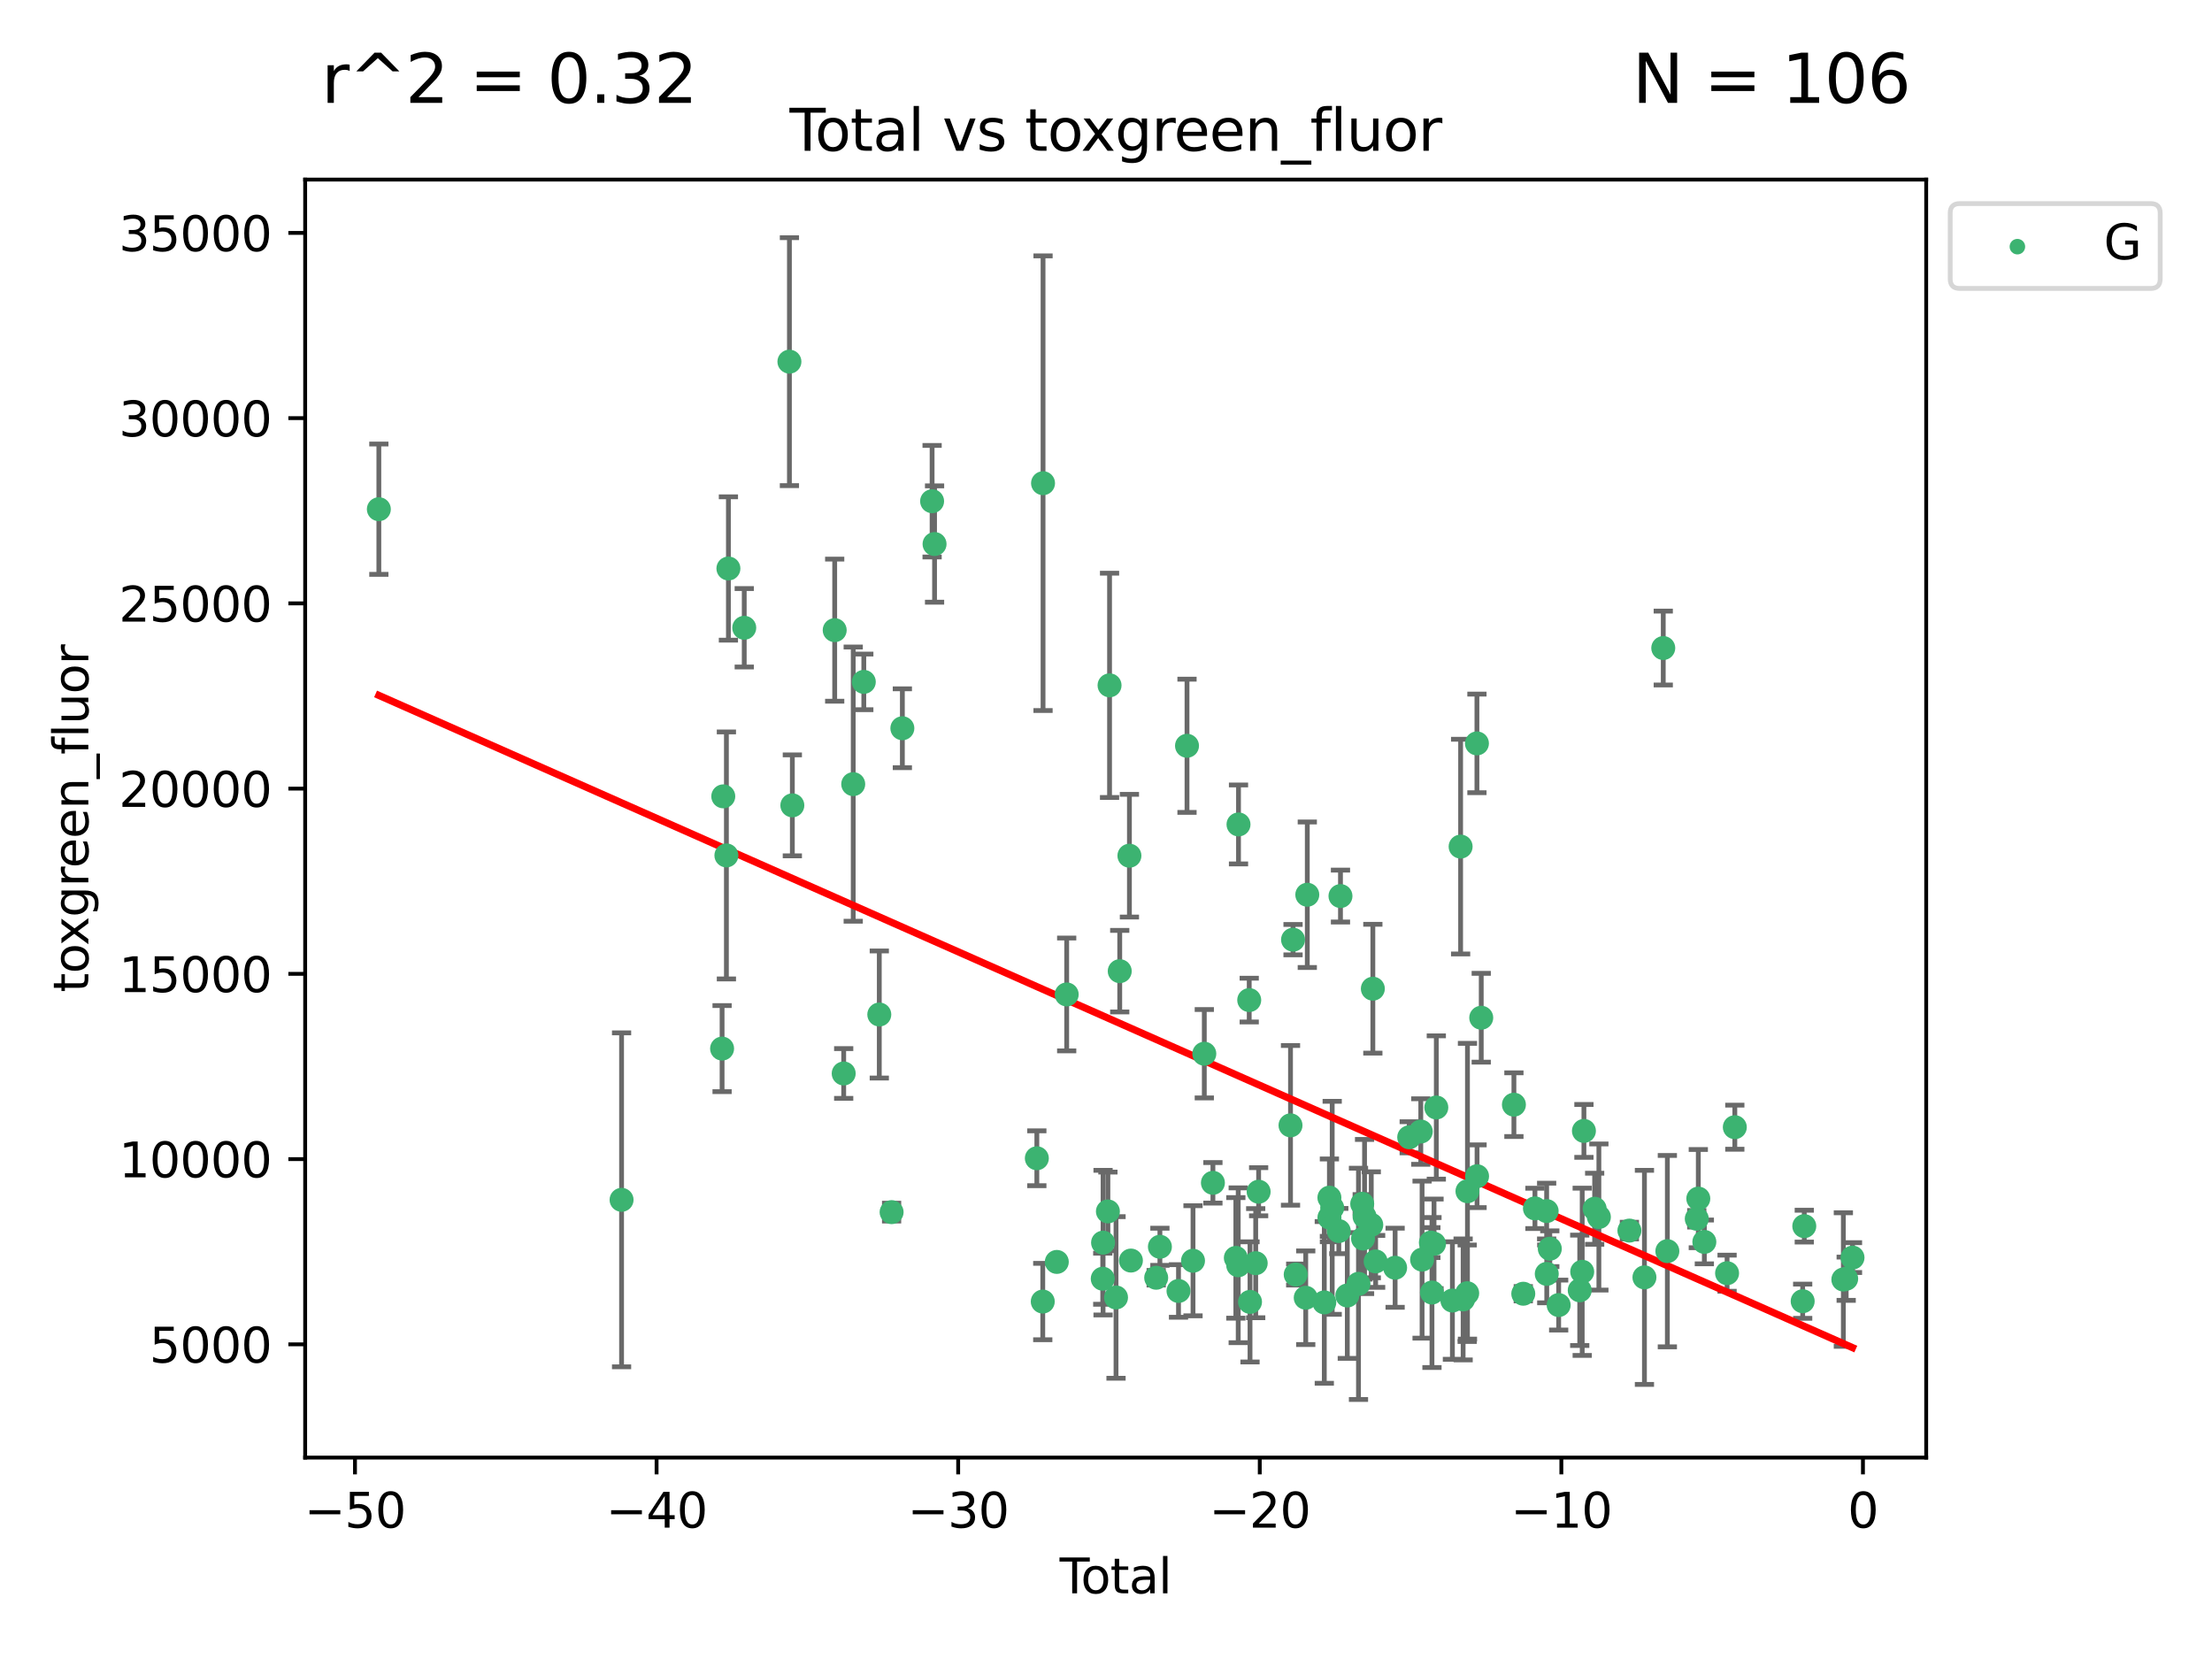 <?xml version="1.0" encoding="utf-8" standalone="no"?>
<!DOCTYPE svg PUBLIC "-//W3C//DTD SVG 1.1//EN"
  "http://www.w3.org/Graphics/SVG/1.1/DTD/svg11.dtd">
<svg xmlns:xlink="http://www.w3.org/1999/xlink" width="460.8pt" height="345.6pt" viewBox="0 0 460.8 345.6" xmlns="http://www.w3.org/2000/svg" version="1.1">
 <defs>
  <style type="text/css">*{stroke-linejoin: round; stroke-linecap: butt}</style>
 </defs>
 <g id="figure_1">
  <g id="patch_1">
   <path d="M 0 345.6 
L 460.8 345.6 
L 460.8 0 
L 0 0 
z
" style="fill: #ffffff"/>
  </g>
  <g id="axes_1">
   <g id="patch_2">
    <path d="M 63.571 303.64 
L 401.26 303.64 
L 401.26 37.411 
L 63.571 37.411 
z
" style="fill: #ffffff"/>
   </g>
   <g id="PathCollection_1">
    <defs>
     <path id="mbd88bbb0d9" d="M 0 1.118 
C 0.297 1.118 0.581 1 0.791 0.791 
C 1 0.581 1.118 0.297 1.118 0 
C 1.118 -0.297 1 -0.581 0.791 -0.791 
C 0.581 -1 0.297 -1.118 0 -1.118 
C -0.297 -1.118 -0.581 -1 -0.791 -0.791 
C -1 -0.581 -1.118 -0.297 -1.118 0 
C -1.118 0.297 -1 0.581 -0.791 0.791 
C -0.581 1 -0.297 1.118 0 1.118 
z
" style="stroke: #3cb371"/>
    </defs>
    <g clip-path="url(#p20cd438e77)">
     <use xlink:href="#mbd88bbb0d9" x="78.921" y="106.075" style="fill: #3cb371; stroke: #3cb371"/>
     <use xlink:href="#mbd88bbb0d9" x="129.485" y="249.945" style="fill: #3cb371; stroke: #3cb371"/>
     <use xlink:href="#mbd88bbb0d9" x="150.424" y="218.441" style="fill: #3cb371; stroke: #3cb371"/>
     <use xlink:href="#mbd88bbb0d9" x="150.671" y="165.894" style="fill: #3cb371; stroke: #3cb371"/>
     <use xlink:href="#mbd88bbb0d9" x="151.323" y="178.201" style="fill: #3cb371; stroke: #3cb371"/>
     <use xlink:href="#mbd88bbb0d9" x="151.742" y="118.428" style="fill: #3cb371; stroke: #3cb371"/>
     <use xlink:href="#mbd88bbb0d9" x="155.04" y="130.779" style="fill: #3cb371; stroke: #3cb371"/>
     <use xlink:href="#mbd88bbb0d9" x="164.45" y="75.34" style="fill: #3cb371; stroke: #3cb371"/>
     <use xlink:href="#mbd88bbb0d9" x="165.059" y="167.769" style="fill: #3cb371; stroke: #3cb371"/>
     <use xlink:href="#mbd88bbb0d9" x="173.883" y="131.273" style="fill: #3cb371; stroke: #3cb371"/>
     <use xlink:href="#mbd88bbb0d9" x="175.757" y="223.624" style="fill: #3cb371; stroke: #3cb371"/>
     <use xlink:href="#mbd88bbb0d9" x="177.742" y="163.348" style="fill: #3cb371; stroke: #3cb371"/>
     <use xlink:href="#mbd88bbb0d9" x="179.946" y="142.049" style="fill: #3cb371; stroke: #3cb371"/>
     <use xlink:href="#mbd88bbb0d9" x="183.173" y="211.34" style="fill: #3cb371; stroke: #3cb371"/>
     <use xlink:href="#mbd88bbb0d9" x="185.738" y="252.509" style="fill: #3cb371; stroke: #3cb371"/>
     <use xlink:href="#mbd88bbb0d9" x="187.978" y="151.707" style="fill: #3cb371; stroke: #3cb371"/>
     <use xlink:href="#mbd88bbb0d9" x="194.174" y="104.413" style="fill: #3cb371; stroke: #3cb371"/>
     <use xlink:href="#mbd88bbb0d9" x="194.686" y="113.333" style="fill: #3cb371; stroke: #3cb371"/>
     <use xlink:href="#mbd88bbb0d9" x="215.993" y="241.288" style="fill: #3cb371; stroke: #3cb371"/>
     <use xlink:href="#mbd88bbb0d9" x="217.226" y="271.138" style="fill: #3cb371; stroke: #3cb371"/>
     <use xlink:href="#mbd88bbb0d9" x="217.285" y="100.659" style="fill: #3cb371; stroke: #3cb371"/>
     <use xlink:href="#mbd88bbb0d9" x="220.152" y="262.881" style="fill: #3cb371; stroke: #3cb371"/>
     <use xlink:href="#mbd88bbb0d9" x="222.211" y="207.16" style="fill: #3cb371; stroke: #3cb371"/>
     <use xlink:href="#mbd88bbb0d9" x="229.723" y="266.382" style="fill: #3cb371; stroke: #3cb371"/>
     <use xlink:href="#mbd88bbb0d9" x="229.789" y="258.866" style="fill: #3cb371; stroke: #3cb371"/>
     <use xlink:href="#mbd88bbb0d9" x="230.797" y="252.358" style="fill: #3cb371; stroke: #3cb371"/>
     <use xlink:href="#mbd88bbb0d9" x="231.14" y="142.768" style="fill: #3cb371; stroke: #3cb371"/>
     <use xlink:href="#mbd88bbb0d9" x="232.488" y="270.283" style="fill: #3cb371; stroke: #3cb371"/>
     <use xlink:href="#mbd88bbb0d9" x="233.262" y="202.313" style="fill: #3cb371; stroke: #3cb371"/>
     <use xlink:href="#mbd88bbb0d9" x="235.279" y="178.259" style="fill: #3cb371; stroke: #3cb371"/>
     <use xlink:href="#mbd88bbb0d9" x="235.589" y="262.598" style="fill: #3cb371; stroke: #3cb371"/>
     <use xlink:href="#mbd88bbb0d9" x="240.856" y="266.179" style="fill: #3cb371; stroke: #3cb371"/>
     <use xlink:href="#mbd88bbb0d9" x="241.63" y="259.727" style="fill: #3cb371; stroke: #3cb371"/>
     <use xlink:href="#mbd88bbb0d9" x="245.505" y="268.932" style="fill: #3cb371; stroke: #3cb371"/>
     <use xlink:href="#mbd88bbb0d9" x="247.275" y="155.361" style="fill: #3cb371; stroke: #3cb371"/>
     <use xlink:href="#mbd88bbb0d9" x="248.526" y="262.638" style="fill: #3cb371; stroke: #3cb371"/>
     <use xlink:href="#mbd88bbb0d9" x="250.879" y="219.511" style="fill: #3cb371; stroke: #3cb371"/>
     <use xlink:href="#mbd88bbb0d9" x="252.673" y="246.405" style="fill: #3cb371; stroke: #3cb371"/>
     <use xlink:href="#mbd88bbb0d9" x="257.448" y="262.042" style="fill: #3cb371; stroke: #3cb371"/>
     <use xlink:href="#mbd88bbb0d9" x="257.942" y="263.579" style="fill: #3cb371; stroke: #3cb371"/>
     <use xlink:href="#mbd88bbb0d9" x="258.004" y="171.745" style="fill: #3cb371; stroke: #3cb371"/>
     <use xlink:href="#mbd88bbb0d9" x="260.236" y="208.335" style="fill: #3cb371; stroke: #3cb371"/>
     <use xlink:href="#mbd88bbb0d9" x="260.401" y="271.208" style="fill: #3cb371; stroke: #3cb371"/>
     <use xlink:href="#mbd88bbb0d9" x="261.586" y="263.144" style="fill: #3cb371; stroke: #3cb371"/>
     <use xlink:href="#mbd88bbb0d9" x="262.197" y="248.257" style="fill: #3cb371; stroke: #3cb371"/>
     <use xlink:href="#mbd88bbb0d9" x="268.837" y="234.43" style="fill: #3cb371; stroke: #3cb371"/>
     <use xlink:href="#mbd88bbb0d9" x="269.365" y="195.752" style="fill: #3cb371; stroke: #3cb371"/>
     <use xlink:href="#mbd88bbb0d9" x="269.919" y="265.511" style="fill: #3cb371; stroke: #3cb371"/>
     <use xlink:href="#mbd88bbb0d9" x="272.009" y="270.343" style="fill: #3cb371; stroke: #3cb371"/>
     <use xlink:href="#mbd88bbb0d9" x="272.333" y="186.39" style="fill: #3cb371; stroke: #3cb371"/>
     <use xlink:href="#mbd88bbb0d9" x="275.877" y="271.315" style="fill: #3cb371; stroke: #3cb371"/>
     <use xlink:href="#mbd88bbb0d9" x="276.939" y="249.494" style="fill: #3cb371; stroke: #3cb371"/>
     <use xlink:href="#mbd88bbb0d9" x="276.946" y="253.641" style="fill: #3cb371; stroke: #3cb371"/>
     <use xlink:href="#mbd88bbb0d9" x="277.522" y="251.609" style="fill: #3cb371; stroke: #3cb371"/>
     <use xlink:href="#mbd88bbb0d9" x="278.898" y="256.453" style="fill: #3cb371; stroke: #3cb371"/>
     <use xlink:href="#mbd88bbb0d9" x="279.246" y="186.666" style="fill: #3cb371; stroke: #3cb371"/>
     <use xlink:href="#mbd88bbb0d9" x="280.669" y="269.877" style="fill: #3cb371; stroke: #3cb371"/>
     <use xlink:href="#mbd88bbb0d9" x="282.997" y="267.447" style="fill: #3cb371; stroke: #3cb371"/>
     <use xlink:href="#mbd88bbb0d9" x="283.774" y="250.78" style="fill: #3cb371; stroke: #3cb371"/>
     <use xlink:href="#mbd88bbb0d9" x="283.941" y="258.008" style="fill: #3cb371; stroke: #3cb371"/>
     <use xlink:href="#mbd88bbb0d9" x="284.262" y="253.425" style="fill: #3cb371; stroke: #3cb371"/>
     <use xlink:href="#mbd88bbb0d9" x="285.661" y="255.152" style="fill: #3cb371; stroke: #3cb371"/>
     <use xlink:href="#mbd88bbb0d9" x="285.99" y="205.965" style="fill: #3cb371; stroke: #3cb371"/>
     <use xlink:href="#mbd88bbb0d9" x="286.57" y="262.772" style="fill: #3cb371; stroke: #3cb371"/>
     <use xlink:href="#mbd88bbb0d9" x="290.629" y="264.095" style="fill: #3cb371; stroke: #3cb371"/>
     <use xlink:href="#mbd88bbb0d9" x="293.565" y="236.916" style="fill: #3cb371; stroke: #3cb371"/>
     <use xlink:href="#mbd88bbb0d9" x="295.975" y="235.72" style="fill: #3cb371; stroke: #3cb371"/>
     <use xlink:href="#mbd88bbb0d9" x="296.247" y="262.404" style="fill: #3cb371; stroke: #3cb371"/>
     <use xlink:href="#mbd88bbb0d9" x="298.076" y="258.858" style="fill: #3cb371; stroke: #3cb371"/>
     <use xlink:href="#mbd88bbb0d9" x="298.306" y="269.257" style="fill: #3cb371; stroke: #3cb371"/>
     <use xlink:href="#mbd88bbb0d9" x="298.733" y="259.113" style="fill: #3cb371; stroke: #3cb371"/>
     <use xlink:href="#mbd88bbb0d9" x="299.21" y="230.711" style="fill: #3cb371; stroke: #3cb371"/>
     <use xlink:href="#mbd88bbb0d9" x="302.563" y="270.926" style="fill: #3cb371; stroke: #3cb371"/>
     <use xlink:href="#mbd88bbb0d9" x="304.274" y="176.361" style="fill: #3cb371; stroke: #3cb371"/>
     <use xlink:href="#mbd88bbb0d9" x="304.795" y="270.69" style="fill: #3cb371; stroke: #3cb371"/>
     <use xlink:href="#mbd88bbb0d9" x="305.644" y="269.404" style="fill: #3cb371; stroke: #3cb371"/>
     <use xlink:href="#mbd88bbb0d9" x="305.699" y="248.155" style="fill: #3cb371; stroke: #3cb371"/>
     <use xlink:href="#mbd88bbb0d9" x="307.672" y="154.865" style="fill: #3cb371; stroke: #3cb371"/>
     <use xlink:href="#mbd88bbb0d9" x="307.698" y="245.03" style="fill: #3cb371; stroke: #3cb371"/>
     <use xlink:href="#mbd88bbb0d9" x="308.569" y="212.014" style="fill: #3cb371; stroke: #3cb371"/>
     <use xlink:href="#mbd88bbb0d9" x="315.376" y="230.123" style="fill: #3cb371; stroke: #3cb371"/>
     <use xlink:href="#mbd88bbb0d9" x="317.327" y="269.508" style="fill: #3cb371; stroke: #3cb371"/>
     <use xlink:href="#mbd88bbb0d9" x="319.756" y="251.728" style="fill: #3cb371; stroke: #3cb371"/>
     <use xlink:href="#mbd88bbb0d9" x="322.195" y="252.287" style="fill: #3cb371; stroke: #3cb371"/>
     <use xlink:href="#mbd88bbb0d9" x="322.219" y="265.374" style="fill: #3cb371; stroke: #3cb371"/>
     <use xlink:href="#mbd88bbb0d9" x="322.852" y="260.134" style="fill: #3cb371; stroke: #3cb371"/>
     <use xlink:href="#mbd88bbb0d9" x="324.7" y="271.868" style="fill: #3cb371; stroke: #3cb371"/>
     <use xlink:href="#mbd88bbb0d9" x="329.088" y="268.797" style="fill: #3cb371; stroke: #3cb371"/>
     <use xlink:href="#mbd88bbb0d9" x="329.603" y="264.936" style="fill: #3cb371; stroke: #3cb371"/>
     <use xlink:href="#mbd88bbb0d9" x="329.961" y="235.589" style="fill: #3cb371; stroke: #3cb371"/>
     <use xlink:href="#mbd88bbb0d9" x="332.197" y="251.803" style="fill: #3cb371; stroke: #3cb371"/>
     <use xlink:href="#mbd88bbb0d9" x="333.077" y="253.526" style="fill: #3cb371; stroke: #3cb371"/>
     <use xlink:href="#mbd88bbb0d9" x="339.435" y="256.355" style="fill: #3cb371; stroke: #3cb371"/>
     <use xlink:href="#mbd88bbb0d9" x="342.567" y="266.1" style="fill: #3cb371; stroke: #3cb371"/>
     <use xlink:href="#mbd88bbb0d9" x="346.488" y="134.997" style="fill: #3cb371; stroke: #3cb371"/>
     <use xlink:href="#mbd88bbb0d9" x="347.341" y="260.637" style="fill: #3cb371; stroke: #3cb371"/>
     <use xlink:href="#mbd88bbb0d9" x="353.469" y="253.896" style="fill: #3cb371; stroke: #3cb371"/>
     <use xlink:href="#mbd88bbb0d9" x="353.788" y="249.691" style="fill: #3cb371; stroke: #3cb371"/>
     <use xlink:href="#mbd88bbb0d9" x="355.046" y="258.712" style="fill: #3cb371; stroke: #3cb371"/>
     <use xlink:href="#mbd88bbb0d9" x="359.783" y="265.231" style="fill: #3cb371; stroke: #3cb371"/>
     <use xlink:href="#mbd88bbb0d9" x="361.394" y="234.814" style="fill: #3cb371; stroke: #3cb371"/>
     <use xlink:href="#mbd88bbb0d9" x="375.531" y="271.068" style="fill: #3cb371; stroke: #3cb371"/>
     <use xlink:href="#mbd88bbb0d9" x="375.864" y="255.427" style="fill: #3cb371; stroke: #3cb371"/>
     <use xlink:href="#mbd88bbb0d9" x="384.005" y="266.553" style="fill: #3cb371; stroke: #3cb371"/>
     <use xlink:href="#mbd88bbb0d9" x="384.593" y="266.38" style="fill: #3cb371; stroke: #3cb371"/>
     <use xlink:href="#mbd88bbb0d9" x="385.911" y="261.98" style="fill: #3cb371; stroke: #3cb371"/>
    </g>
   </g>
   <g id="matplotlib.axis_1">
    <g id="xtick_1">
     <g id="line2d_1">
      <defs>
       <path id="m128c318875" d="M 0 0 
L 0 3.5 
" style="stroke: #000000; stroke-width: 0.8"/>
      </defs>
      <g>
       <use xlink:href="#m128c318875" x="73.95" y="303.64" style="stroke: #000000; stroke-width: 0.8"/>
      </g>
     </g>
     <g id="text_1">
      <!-- −50 -->
      <g transform="translate(63.398 318.238)scale(0.1 -0.1)">
       <defs>
        <path id="DejaVuSans-2212" d="M 678 2272 
L 4684 2272 
L 4684 1741 
L 678 1741 
L 678 2272 
z
" transform="scale(0.016)"/>
        <path id="DejaVuSans-35" d="M 691 4666 
L 3169 4666 
L 3169 4134 
L 1269 4134 
L 1269 2991 
Q 1406 3038 1543 3061 
Q 1681 3084 1819 3084 
Q 2600 3084 3056 2656 
Q 3513 2228 3513 1497 
Q 3513 744 3044 326 
Q 2575 -91 1722 -91 
Q 1428 -91 1123 -41 
Q 819 9 494 109 
L 494 744 
Q 775 591 1075 516 
Q 1375 441 1709 441 
Q 2250 441 2565 725 
Q 2881 1009 2881 1497 
Q 2881 1984 2565 2268 
Q 2250 2553 1709 2553 
Q 1456 2553 1204 2497 
Q 953 2441 691 2322 
L 691 4666 
z
" transform="scale(0.016)"/>
        <path id="DejaVuSans-30" d="M 2034 4250 
Q 1547 4250 1301 3770 
Q 1056 3291 1056 2328 
Q 1056 1369 1301 889 
Q 1547 409 2034 409 
Q 2525 409 2770 889 
Q 3016 1369 3016 2328 
Q 3016 3291 2770 3770 
Q 2525 4250 2034 4250 
z
M 2034 4750 
Q 2819 4750 3233 4129 
Q 3647 3509 3647 2328 
Q 3647 1150 3233 529 
Q 2819 -91 2034 -91 
Q 1250 -91 836 529 
Q 422 1150 422 2328 
Q 422 3509 836 4129 
Q 1250 4750 2034 4750 
z
" transform="scale(0.016)"/>
       </defs>
       <use xlink:href="#DejaVuSans-2212"/>
       <use xlink:href="#DejaVuSans-35" x="83.789"/>
       <use xlink:href="#DejaVuSans-30" x="147.412"/>
      </g>
     </g>
    </g>
    <g id="xtick_2">
     <g id="line2d_2">
      <g>
       <use xlink:href="#m128c318875" x="136.778" y="303.64" style="stroke: #000000; stroke-width: 0.8"/>
      </g>
     </g>
     <g id="text_2">
      <!-- −40 -->
      <g transform="translate(126.225 318.238)scale(0.1 -0.1)">
       <defs>
        <path id="DejaVuSans-34" d="M 2419 4116 
L 825 1625 
L 2419 1625 
L 2419 4116 
z
M 2253 4666 
L 3047 4666 
L 3047 1625 
L 3713 1625 
L 3713 1100 
L 3047 1100 
L 3047 0 
L 2419 0 
L 2419 1100 
L 313 1100 
L 313 1709 
L 2253 4666 
z
" transform="scale(0.016)"/>
       </defs>
       <use xlink:href="#DejaVuSans-2212"/>
       <use xlink:href="#DejaVuSans-34" x="83.789"/>
       <use xlink:href="#DejaVuSans-30" x="147.412"/>
      </g>
     </g>
    </g>
    <g id="xtick_3">
     <g id="line2d_3">
      <g>
       <use xlink:href="#m128c318875" x="199.605" y="303.64" style="stroke: #000000; stroke-width: 0.8"/>
      </g>
     </g>
     <g id="text_3">
      <!-- −30 -->
      <g transform="translate(189.052 318.238)scale(0.1 -0.1)">
       <defs>
        <path id="DejaVuSans-33" d="M 2597 2516 
Q 3050 2419 3304 2112 
Q 3559 1806 3559 1356 
Q 3559 666 3084 287 
Q 2609 -91 1734 -91 
Q 1441 -91 1130 -33 
Q 819 25 488 141 
L 488 750 
Q 750 597 1062 519 
Q 1375 441 1716 441 
Q 2309 441 2620 675 
Q 2931 909 2931 1356 
Q 2931 1769 2642 2001 
Q 2353 2234 1838 2234 
L 1294 2234 
L 1294 2753 
L 1863 2753 
Q 2328 2753 2575 2939 
Q 2822 3125 2822 3475 
Q 2822 3834 2567 4026 
Q 2313 4219 1838 4219 
Q 1578 4219 1281 4162 
Q 984 4106 628 3988 
L 628 4550 
Q 988 4650 1302 4700 
Q 1616 4750 1894 4750 
Q 2613 4750 3031 4423 
Q 3450 4097 3450 3541 
Q 3450 3153 3228 2886 
Q 3006 2619 2597 2516 
z
" transform="scale(0.016)"/>
       </defs>
       <use xlink:href="#DejaVuSans-2212"/>
       <use xlink:href="#DejaVuSans-33" x="83.789"/>
       <use xlink:href="#DejaVuSans-30" x="147.412"/>
      </g>
     </g>
    </g>
    <g id="xtick_4">
     <g id="line2d_4">
      <g>
       <use xlink:href="#m128c318875" x="262.432" y="303.64" style="stroke: #000000; stroke-width: 0.8"/>
      </g>
     </g>
     <g id="text_4">
      <!-- −20 -->
      <g transform="translate(251.88 318.238)scale(0.1 -0.1)">
       <defs>
        <path id="DejaVuSans-32" d="M 1228 531 
L 3431 531 
L 3431 0 
L 469 0 
L 469 531 
Q 828 903 1448 1529 
Q 2069 2156 2228 2338 
Q 2531 2678 2651 2914 
Q 2772 3150 2772 3378 
Q 2772 3750 2511 3984 
Q 2250 4219 1831 4219 
Q 1534 4219 1204 4116 
Q 875 4013 500 3803 
L 500 4441 
Q 881 4594 1212 4672 
Q 1544 4750 1819 4750 
Q 2544 4750 2975 4387 
Q 3406 4025 3406 3419 
Q 3406 3131 3298 2873 
Q 3191 2616 2906 2266 
Q 2828 2175 2409 1742 
Q 1991 1309 1228 531 
z
" transform="scale(0.016)"/>
       </defs>
       <use xlink:href="#DejaVuSans-2212"/>
       <use xlink:href="#DejaVuSans-32" x="83.789"/>
       <use xlink:href="#DejaVuSans-30" x="147.412"/>
      </g>
     </g>
    </g>
    <g id="xtick_5">
     <g id="line2d_5">
      <g>
       <use xlink:href="#m128c318875" x="325.259" y="303.64" style="stroke: #000000; stroke-width: 0.8"/>
      </g>
     </g>
     <g id="text_5">
      <!-- −10 -->
      <g transform="translate(314.707 318.238)scale(0.1 -0.1)">
       <defs>
        <path id="DejaVuSans-31" d="M 794 531 
L 1825 531 
L 1825 4091 
L 703 3866 
L 703 4441 
L 1819 4666 
L 2450 4666 
L 2450 531 
L 3481 531 
L 3481 0 
L 794 0 
L 794 531 
z
" transform="scale(0.016)"/>
       </defs>
       <use xlink:href="#DejaVuSans-2212"/>
       <use xlink:href="#DejaVuSans-31" x="83.789"/>
       <use xlink:href="#DejaVuSans-30" x="147.412"/>
      </g>
     </g>
    </g>
    <g id="xtick_6">
     <g id="line2d_6">
      <g>
       <use xlink:href="#m128c318875" x="388.086" y="303.64" style="stroke: #000000; stroke-width: 0.8"/>
      </g>
     </g>
     <g id="text_6">
      <!-- 0 -->
      <g transform="translate(384.905 318.238)scale(0.1 -0.1)">
       <use xlink:href="#DejaVuSans-30"/>
      </g>
     </g>
    </g>
    <g id="text_7">
     <!-- Total -->
     <g transform="translate(220.739 331.917)scale(0.1 -0.1)">
      <defs>
       <path id="DejaVuSans-54" d="M -19 4666 
L 3928 4666 
L 3928 4134 
L 2272 4134 
L 2272 0 
L 1638 0 
L 1638 4134 
L -19 4134 
L -19 4666 
z
" transform="scale(0.016)"/>
       <path id="DejaVuSans-6f" d="M 1959 3097 
Q 1497 3097 1228 2736 
Q 959 2375 959 1747 
Q 959 1119 1226 758 
Q 1494 397 1959 397 
Q 2419 397 2687 759 
Q 2956 1122 2956 1747 
Q 2956 2369 2687 2733 
Q 2419 3097 1959 3097 
z
M 1959 3584 
Q 2709 3584 3137 3096 
Q 3566 2609 3566 1747 
Q 3566 888 3137 398 
Q 2709 -91 1959 -91 
Q 1206 -91 779 398 
Q 353 888 353 1747 
Q 353 2609 779 3096 
Q 1206 3584 1959 3584 
z
" transform="scale(0.016)"/>
       <path id="DejaVuSans-74" d="M 1172 4494 
L 1172 3500 
L 2356 3500 
L 2356 3053 
L 1172 3053 
L 1172 1153 
Q 1172 725 1289 603 
Q 1406 481 1766 481 
L 2356 481 
L 2356 0 
L 1766 0 
Q 1100 0 847 248 
Q 594 497 594 1153 
L 594 3053 
L 172 3053 
L 172 3500 
L 594 3500 
L 594 4494 
L 1172 4494 
z
" transform="scale(0.016)"/>
       <path id="DejaVuSans-61" d="M 2194 1759 
Q 1497 1759 1228 1600 
Q 959 1441 959 1056 
Q 959 750 1161 570 
Q 1363 391 1709 391 
Q 2188 391 2477 730 
Q 2766 1069 2766 1631 
L 2766 1759 
L 2194 1759 
z
M 3341 1997 
L 3341 0 
L 2766 0 
L 2766 531 
Q 2569 213 2275 61 
Q 1981 -91 1556 -91 
Q 1019 -91 701 211 
Q 384 513 384 1019 
Q 384 1609 779 1909 
Q 1175 2209 1959 2209 
L 2766 2209 
L 2766 2266 
Q 2766 2663 2505 2880 
Q 2244 3097 1772 3097 
Q 1472 3097 1187 3025 
Q 903 2953 641 2809 
L 641 3341 
Q 956 3463 1253 3523 
Q 1550 3584 1831 3584 
Q 2591 3584 2966 3190 
Q 3341 2797 3341 1997 
z
" transform="scale(0.016)"/>
       <path id="DejaVuSans-6c" d="M 603 4863 
L 1178 4863 
L 1178 0 
L 603 0 
L 603 4863 
z
" transform="scale(0.016)"/>
      </defs>
      <use xlink:href="#DejaVuSans-54"/>
      <use xlink:href="#DejaVuSans-6f" x="44.084"/>
      <use xlink:href="#DejaVuSans-74" x="105.266"/>
      <use xlink:href="#DejaVuSans-61" x="144.475"/>
      <use xlink:href="#DejaVuSans-6c" x="205.754"/>
     </g>
    </g>
   </g>
   <g id="matplotlib.axis_2">
    <g id="ytick_1">
     <g id="line2d_7">
      <defs>
       <path id="mcb803a14b5" d="M 0 0 
L -3.5 0 
" style="stroke: #000000; stroke-width: 0.8"/>
      </defs>
      <g>
       <use xlink:href="#mcb803a14b5" x="63.571" y="280.052" style="stroke: #000000; stroke-width: 0.8"/>
      </g>
     </g>
     <g id="text_8">
      <!-- 5000 -->
      <g transform="translate(31.121 283.851)scale(0.1 -0.1)">
       <use xlink:href="#DejaVuSans-35"/>
       <use xlink:href="#DejaVuSans-30" x="63.623"/>
       <use xlink:href="#DejaVuSans-30" x="127.246"/>
       <use xlink:href="#DejaVuSans-30" x="190.869"/>
      </g>
     </g>
    </g>
    <g id="ytick_2">
     <g id="line2d_8">
      <g>
       <use xlink:href="#mcb803a14b5" x="63.571" y="241.463" style="stroke: #000000; stroke-width: 0.8"/>
      </g>
     </g>
     <g id="text_9">
      <!-- 10000 -->
      <g transform="translate(24.759 245.262)scale(0.1 -0.1)">
       <use xlink:href="#DejaVuSans-31"/>
       <use xlink:href="#DejaVuSans-30" x="63.623"/>
       <use xlink:href="#DejaVuSans-30" x="127.246"/>
       <use xlink:href="#DejaVuSans-30" x="190.869"/>
       <use xlink:href="#DejaVuSans-30" x="254.492"/>
      </g>
     </g>
    </g>
    <g id="ytick_3">
     <g id="line2d_9">
      <g>
       <use xlink:href="#mcb803a14b5" x="63.571" y="202.873" style="stroke: #000000; stroke-width: 0.8"/>
      </g>
     </g>
     <g id="text_10">
      <!-- 15000 -->
      <g transform="translate(24.759 206.673)scale(0.1 -0.1)">
       <use xlink:href="#DejaVuSans-31"/>
       <use xlink:href="#DejaVuSans-35" x="63.623"/>
       <use xlink:href="#DejaVuSans-30" x="127.246"/>
       <use xlink:href="#DejaVuSans-30" x="190.869"/>
       <use xlink:href="#DejaVuSans-30" x="254.492"/>
      </g>
     </g>
    </g>
    <g id="ytick_4">
     <g id="line2d_10">
      <g>
       <use xlink:href="#mcb803a14b5" x="63.571" y="164.284" style="stroke: #000000; stroke-width: 0.8"/>
      </g>
     </g>
     <g id="text_11">
      <!-- 20000 -->
      <g transform="translate(24.759 168.083)scale(0.1 -0.1)">
       <use xlink:href="#DejaVuSans-32"/>
       <use xlink:href="#DejaVuSans-30" x="63.623"/>
       <use xlink:href="#DejaVuSans-30" x="127.246"/>
       <use xlink:href="#DejaVuSans-30" x="190.869"/>
       <use xlink:href="#DejaVuSans-30" x="254.492"/>
      </g>
     </g>
    </g>
    <g id="ytick_5">
     <g id="line2d_11">
      <g>
       <use xlink:href="#mcb803a14b5" x="63.571" y="125.695" style="stroke: #000000; stroke-width: 0.8"/>
      </g>
     </g>
     <g id="text_12">
      <!-- 25000 -->
      <g transform="translate(24.759 129.494)scale(0.1 -0.1)">
       <use xlink:href="#DejaVuSans-32"/>
       <use xlink:href="#DejaVuSans-35" x="63.623"/>
       <use xlink:href="#DejaVuSans-30" x="127.246"/>
       <use xlink:href="#DejaVuSans-30" x="190.869"/>
       <use xlink:href="#DejaVuSans-30" x="254.492"/>
      </g>
     </g>
    </g>
    <g id="ytick_6">
     <g id="line2d_12">
      <g>
       <use xlink:href="#mcb803a14b5" x="63.571" y="87.105" style="stroke: #000000; stroke-width: 0.8"/>
      </g>
     </g>
     <g id="text_13">
      <!-- 30000 -->
      <g transform="translate(24.759 90.905)scale(0.1 -0.1)">
       <use xlink:href="#DejaVuSans-33"/>
       <use xlink:href="#DejaVuSans-30" x="63.623"/>
       <use xlink:href="#DejaVuSans-30" x="127.246"/>
       <use xlink:href="#DejaVuSans-30" x="190.869"/>
       <use xlink:href="#DejaVuSans-30" x="254.492"/>
      </g>
     </g>
    </g>
    <g id="ytick_7">
     <g id="line2d_13">
      <g>
       <use xlink:href="#mcb803a14b5" x="63.571" y="48.516" style="stroke: #000000; stroke-width: 0.8"/>
      </g>
     </g>
     <g id="text_14">
      <!-- 35000 -->
      <g transform="translate(24.759 52.315)scale(0.1 -0.1)">
       <use xlink:href="#DejaVuSans-33"/>
       <use xlink:href="#DejaVuSans-35" x="63.623"/>
       <use xlink:href="#DejaVuSans-30" x="127.246"/>
       <use xlink:href="#DejaVuSans-30" x="190.869"/>
       <use xlink:href="#DejaVuSans-30" x="254.492"/>
      </g>
     </g>
    </g>
    <g id="text_15">
     <!-- toxgreen_fluor -->
     <g transform="translate(18.401 206.72)rotate(-90)scale(0.1 -0.1)">
      <defs>
       <path id="DejaVuSans-78" d="M 3513 3500 
L 2247 1797 
L 3578 0 
L 2900 0 
L 1881 1375 
L 863 0 
L 184 0 
L 1544 1831 
L 300 3500 
L 978 3500 
L 1906 2253 
L 2834 3500 
L 3513 3500 
z
" transform="scale(0.016)"/>
       <path id="DejaVuSans-67" d="M 2906 1791 
Q 2906 2416 2648 2759 
Q 2391 3103 1925 3103 
Q 1463 3103 1205 2759 
Q 947 2416 947 1791 
Q 947 1169 1205 825 
Q 1463 481 1925 481 
Q 2391 481 2648 825 
Q 2906 1169 2906 1791 
z
M 3481 434 
Q 3481 -459 3084 -895 
Q 2688 -1331 1869 -1331 
Q 1566 -1331 1297 -1286 
Q 1028 -1241 775 -1147 
L 775 -588 
Q 1028 -725 1275 -790 
Q 1522 -856 1778 -856 
Q 2344 -856 2625 -561 
Q 2906 -266 2906 331 
L 2906 616 
Q 2728 306 2450 153 
Q 2172 0 1784 0 
Q 1141 0 747 490 
Q 353 981 353 1791 
Q 353 2603 747 3093 
Q 1141 3584 1784 3584 
Q 2172 3584 2450 3431 
Q 2728 3278 2906 2969 
L 2906 3500 
L 3481 3500 
L 3481 434 
z
" transform="scale(0.016)"/>
       <path id="DejaVuSans-72" d="M 2631 2963 
Q 2534 3019 2420 3045 
Q 2306 3072 2169 3072 
Q 1681 3072 1420 2755 
Q 1159 2438 1159 1844 
L 1159 0 
L 581 0 
L 581 3500 
L 1159 3500 
L 1159 2956 
Q 1341 3275 1631 3429 
Q 1922 3584 2338 3584 
Q 2397 3584 2469 3576 
Q 2541 3569 2628 3553 
L 2631 2963 
z
" transform="scale(0.016)"/>
       <path id="DejaVuSans-65" d="M 3597 1894 
L 3597 1613 
L 953 1613 
Q 991 1019 1311 708 
Q 1631 397 2203 397 
Q 2534 397 2845 478 
Q 3156 559 3463 722 
L 3463 178 
Q 3153 47 2828 -22 
Q 2503 -91 2169 -91 
Q 1331 -91 842 396 
Q 353 884 353 1716 
Q 353 2575 817 3079 
Q 1281 3584 2069 3584 
Q 2775 3584 3186 3129 
Q 3597 2675 3597 1894 
z
M 3022 2063 
Q 3016 2534 2758 2815 
Q 2500 3097 2075 3097 
Q 1594 3097 1305 2825 
Q 1016 2553 972 2059 
L 3022 2063 
z
" transform="scale(0.016)"/>
       <path id="DejaVuSans-6e" d="M 3513 2113 
L 3513 0 
L 2938 0 
L 2938 2094 
Q 2938 2591 2744 2837 
Q 2550 3084 2163 3084 
Q 1697 3084 1428 2787 
Q 1159 2491 1159 1978 
L 1159 0 
L 581 0 
L 581 3500 
L 1159 3500 
L 1159 2956 
Q 1366 3272 1645 3428 
Q 1925 3584 2291 3584 
Q 2894 3584 3203 3211 
Q 3513 2838 3513 2113 
z
" transform="scale(0.016)"/>
       <path id="DejaVuSans-5f" d="M 3263 -1063 
L 3263 -1509 
L -63 -1509 
L -63 -1063 
L 3263 -1063 
z
" transform="scale(0.016)"/>
       <path id="DejaVuSans-66" d="M 2375 4863 
L 2375 4384 
L 1825 4384 
Q 1516 4384 1395 4259 
Q 1275 4134 1275 3809 
L 1275 3500 
L 2222 3500 
L 2222 3053 
L 1275 3053 
L 1275 0 
L 697 0 
L 697 3053 
L 147 3053 
L 147 3500 
L 697 3500 
L 697 3744 
Q 697 4328 969 4595 
Q 1241 4863 1831 4863 
L 2375 4863 
z
" transform="scale(0.016)"/>
       <path id="DejaVuSans-75" d="M 544 1381 
L 544 3500 
L 1119 3500 
L 1119 1403 
Q 1119 906 1312 657 
Q 1506 409 1894 409 
Q 2359 409 2629 706 
Q 2900 1003 2900 1516 
L 2900 3500 
L 3475 3500 
L 3475 0 
L 2900 0 
L 2900 538 
Q 2691 219 2414 64 
Q 2138 -91 1772 -91 
Q 1169 -91 856 284 
Q 544 659 544 1381 
z
M 1991 3584 
L 1991 3584 
z
" transform="scale(0.016)"/>
      </defs>
      <use xlink:href="#DejaVuSans-74"/>
      <use xlink:href="#DejaVuSans-6f" x="39.209"/>
      <use xlink:href="#DejaVuSans-78" x="97.266"/>
      <use xlink:href="#DejaVuSans-67" x="156.445"/>
      <use xlink:href="#DejaVuSans-72" x="219.922"/>
      <use xlink:href="#DejaVuSans-65" x="258.785"/>
      <use xlink:href="#DejaVuSans-65" x="320.309"/>
      <use xlink:href="#DejaVuSans-6e" x="381.832"/>
      <use xlink:href="#DejaVuSans-5f" x="445.211"/>
      <use xlink:href="#DejaVuSans-66" x="495.211"/>
      <use xlink:href="#DejaVuSans-6c" x="530.416"/>
      <use xlink:href="#DejaVuSans-75" x="558.199"/>
      <use xlink:href="#DejaVuSans-6f" x="621.578"/>
      <use xlink:href="#DejaVuSans-72" x="682.76"/>
     </g>
    </g>
   </g>
   <g id="LineCollection_1">
    <path d="M 78.921 119.648 
L 78.921 92.501 
" clip-path="url(#p20cd438e77)" style="fill: none; stroke: #696969"/>
    <path d="M 129.485 284.729 
L 129.485 215.161 
" clip-path="url(#p20cd438e77)" style="fill: none; stroke: #696969"/>
    <path d="M 150.424 227.405 
L 150.424 209.477 
" clip-path="url(#p20cd438e77)" style="fill: none; stroke: #696969"/>
    <path d="M 150.671 166.421 
L 150.671 165.366 
" clip-path="url(#p20cd438e77)" style="fill: none; stroke: #696969"/>
    <path d="M 151.323 203.93 
L 151.323 152.473 
" clip-path="url(#p20cd438e77)" style="fill: none; stroke: #696969"/>
    <path d="M 151.742 133.358 
L 151.742 103.497 
" clip-path="url(#p20cd438e77)" style="fill: none; stroke: #696969"/>
    <path d="M 155.04 138.95 
L 155.04 122.609 
" clip-path="url(#p20cd438e77)" style="fill: none; stroke: #696969"/>
    <path d="M 164.45 101.167 
L 164.45 49.513 
" clip-path="url(#p20cd438e77)" style="fill: none; stroke: #696969"/>
    <path d="M 165.059 178.285 
L 165.059 157.253 
" clip-path="url(#p20cd438e77)" style="fill: none; stroke: #696969"/>
    <path d="M 173.883 146.072 
L 173.883 116.474 
" clip-path="url(#p20cd438e77)" style="fill: none; stroke: #696969"/>
    <path d="M 175.757 228.805 
L 175.757 218.443 
" clip-path="url(#p20cd438e77)" style="fill: none; stroke: #696969"/>
    <path d="M 177.742 191.906 
L 177.742 134.789 
" clip-path="url(#p20cd438e77)" style="fill: none; stroke: #696969"/>
    <path d="M 179.946 147.84 
L 179.946 136.258 
" clip-path="url(#p20cd438e77)" style="fill: none; stroke: #696969"/>
    <path d="M 183.173 224.576 
L 183.173 198.104 
" clip-path="url(#p20cd438e77)" style="fill: none; stroke: #696969"/>
    <path d="M 185.738 254.369 
L 185.738 250.649 
" clip-path="url(#p20cd438e77)" style="fill: none; stroke: #696969"/>
    <path d="M 187.978 159.919 
L 187.978 143.494 
" clip-path="url(#p20cd438e77)" style="fill: none; stroke: #696969"/>
    <path d="M 194.174 116.031 
L 194.174 92.795 
" clip-path="url(#p20cd438e77)" style="fill: none; stroke: #696969"/>
    <path d="M 194.686 125.449 
L 194.686 101.216 
" clip-path="url(#p20cd438e77)" style="fill: none; stroke: #696969"/>
    <path d="M 215.993 247.002 
L 215.993 235.574 
" clip-path="url(#p20cd438e77)" style="fill: none; stroke: #696969"/>
    <path d="M 217.226 279.095 
L 217.226 263.18 
" clip-path="url(#p20cd438e77)" style="fill: none; stroke: #696969"/>
    <path d="M 217.285 148.013 
L 217.285 53.305 
" clip-path="url(#p20cd438e77)" style="fill: none; stroke: #696969"/>
    <path d="M 220.152 263.414 
L 220.152 262.349 
" clip-path="url(#p20cd438e77)" style="fill: none; stroke: #696969"/>
    <path d="M 222.211 218.914 
L 222.211 195.407 
" clip-path="url(#p20cd438e77)" style="fill: none; stroke: #696969"/>
    <path d="M 229.723 271.701 
L 229.723 261.064 
" clip-path="url(#p20cd438e77)" style="fill: none; stroke: #696969"/>
    <path d="M 229.789 273.931 
L 229.789 243.801 
" clip-path="url(#p20cd438e77)" style="fill: none; stroke: #696969"/>
    <path d="M 230.797 260.551 
L 230.797 244.165 
" clip-path="url(#p20cd438e77)" style="fill: none; stroke: #696969"/>
    <path d="M 231.14 166.129 
L 231.14 119.407 
" clip-path="url(#p20cd438e77)" style="fill: none; stroke: #696969"/>
    <path d="M 232.488 287.114 
L 232.488 253.453 
" clip-path="url(#p20cd438e77)" style="fill: none; stroke: #696969"/>
    <path d="M 233.262 210.81 
L 233.262 193.817 
" clip-path="url(#p20cd438e77)" style="fill: none; stroke: #696969"/>
    <path d="M 235.279 191.038 
L 235.279 165.479 
" clip-path="url(#p20cd438e77)" style="fill: none; stroke: #696969"/>
    <path d="M 235.589 263.307 
L 235.589 261.889 
" clip-path="url(#p20cd438e77)" style="fill: none; stroke: #696969"/>
    <path d="M 240.856 267.701 
L 240.856 264.657 
" clip-path="url(#p20cd438e77)" style="fill: none; stroke: #696969"/>
    <path d="M 241.63 263.592 
L 241.63 255.862 
" clip-path="url(#p20cd438e77)" style="fill: none; stroke: #696969"/>
    <path d="M 245.505 274.41 
L 245.505 263.453 
" clip-path="url(#p20cd438e77)" style="fill: none; stroke: #696969"/>
    <path d="M 247.275 169.237 
L 247.275 141.486 
" clip-path="url(#p20cd438e77)" style="fill: none; stroke: #696969"/>
    <path d="M 248.526 274.108 
L 248.526 251.169 
" clip-path="url(#p20cd438e77)" style="fill: none; stroke: #696969"/>
    <path d="M 250.879 228.716 
L 250.879 210.306 
" clip-path="url(#p20cd438e77)" style="fill: none; stroke: #696969"/>
    <path d="M 252.673 250.626 
L 252.673 242.184 
" clip-path="url(#p20cd438e77)" style="fill: none; stroke: #696969"/>
    <path d="M 257.448 274.6 
L 257.448 249.483 
" clip-path="url(#p20cd438e77)" style="fill: none; stroke: #696969"/>
    <path d="M 257.942 279.703 
L 257.942 247.454 
" clip-path="url(#p20cd438e77)" style="fill: none; stroke: #696969"/>
    <path d="M 258.004 179.969 
L 258.004 163.52 
" clip-path="url(#p20cd438e77)" style="fill: none; stroke: #696969"/>
    <path d="M 260.236 212.892 
L 260.236 203.779 
" clip-path="url(#p20cd438e77)" style="fill: none; stroke: #696969"/>
    <path d="M 260.401 283.721 
L 260.401 258.696 
" clip-path="url(#p20cd438e77)" style="fill: none; stroke: #696969"/>
    <path d="M 261.586 274.509 
L 261.586 251.779 
" clip-path="url(#p20cd438e77)" style="fill: none; stroke: #696969"/>
    <path d="M 262.197 253.27 
L 262.197 243.244 
" clip-path="url(#p20cd438e77)" style="fill: none; stroke: #696969"/>
    <path d="M 268.837 251.058 
L 268.837 217.801 
" clip-path="url(#p20cd438e77)" style="fill: none; stroke: #696969"/>
    <path d="M 269.365 198.916 
L 269.365 192.587 
" clip-path="url(#p20cd438e77)" style="fill: none; stroke: #696969"/>
    <path d="M 269.919 267.704 
L 269.919 263.318 
" clip-path="url(#p20cd438e77)" style="fill: none; stroke: #696969"/>
    <path d="M 272.009 280.094 
L 272.009 260.592 
" clip-path="url(#p20cd438e77)" style="fill: none; stroke: #696969"/>
    <path d="M 272.333 201.547 
L 272.333 171.233 
" clip-path="url(#p20cd438e77)" style="fill: none; stroke: #696969"/>
    <path d="M 275.877 288.161 
L 275.877 254.47 
" clip-path="url(#p20cd438e77)" style="fill: none; stroke: #696969"/>
    <path d="M 276.939 257.553 
L 276.939 241.435 
" clip-path="url(#p20cd438e77)" style="fill: none; stroke: #696969"/>
    <path d="M 276.946 258.68 
L 276.946 248.603 
" clip-path="url(#p20cd438e77)" style="fill: none; stroke: #696969"/>
    <path d="M 277.522 273.792 
L 277.522 229.426 
" clip-path="url(#p20cd438e77)" style="fill: none; stroke: #696969"/>
    <path d="M 278.898 261.167 
L 278.898 251.74 
" clip-path="url(#p20cd438e77)" style="fill: none; stroke: #696969"/>
    <path d="M 279.246 192.072 
L 279.246 181.259 
" clip-path="url(#p20cd438e77)" style="fill: none; stroke: #696969"/>
    <path d="M 280.669 282.977 
L 280.669 256.777 
" clip-path="url(#p20cd438e77)" style="fill: none; stroke: #696969"/>
    <path d="M 282.997 291.539 
L 282.997 243.355 
" clip-path="url(#p20cd438e77)" style="fill: none; stroke: #696969"/>
    <path d="M 283.774 252.702 
L 283.774 248.858 
" clip-path="url(#p20cd438e77)" style="fill: none; stroke: #696969"/>
    <path d="M 283.941 266.464 
L 283.941 249.553 
" clip-path="url(#p20cd438e77)" style="fill: none; stroke: #696969"/>
    <path d="M 284.262 269.482 
L 284.262 237.367 
" clip-path="url(#p20cd438e77)" style="fill: none; stroke: #696969"/>
    <path d="M 285.661 266.189 
L 285.661 244.115 
" clip-path="url(#p20cd438e77)" style="fill: none; stroke: #696969"/>
    <path d="M 285.99 219.387 
L 285.99 192.543 
" clip-path="url(#p20cd438e77)" style="fill: none; stroke: #696969"/>
    <path d="M 286.57 268.182 
L 286.57 257.362 
" clip-path="url(#p20cd438e77)" style="fill: none; stroke: #696969"/>
    <path d="M 290.629 272.336 
L 290.629 255.854 
" clip-path="url(#p20cd438e77)" style="fill: none; stroke: #696969"/>
    <path d="M 293.565 240.16 
L 293.565 233.672 
" clip-path="url(#p20cd438e77)" style="fill: none; stroke: #696969"/>
    <path d="M 295.975 242.548 
L 295.975 228.893 
" clip-path="url(#p20cd438e77)" style="fill: none; stroke: #696969"/>
    <path d="M 296.247 278.756 
L 296.247 246.052 
" clip-path="url(#p20cd438e77)" style="fill: none; stroke: #696969"/>
    <path d="M 298.076 261.977 
L 298.076 255.74 
" clip-path="url(#p20cd438e77)" style="fill: none; stroke: #696969"/>
    <path d="M 298.306 284.875 
L 298.306 253.638 
" clip-path="url(#p20cd438e77)" style="fill: none; stroke: #696969"/>
    <path d="M 298.733 268.442 
L 298.733 249.783 
" clip-path="url(#p20cd438e77)" style="fill: none; stroke: #696969"/>
    <path d="M 299.21 245.635 
L 299.21 215.787 
" clip-path="url(#p20cd438e77)" style="fill: none; stroke: #696969"/>
    <path d="M 302.563 283.166 
L 302.563 258.686 
" clip-path="url(#p20cd438e77)" style="fill: none; stroke: #696969"/>
    <path d="M 304.274 198.724 
L 304.274 153.999 
" clip-path="url(#p20cd438e77)" style="fill: none; stroke: #696969"/>
    <path d="M 304.795 283.29 
L 304.795 258.089 
" clip-path="url(#p20cd438e77)" style="fill: none; stroke: #696969"/>
    <path d="M 305.644 279.454 
L 305.644 259.354 
" clip-path="url(#p20cd438e77)" style="fill: none; stroke: #696969"/>
    <path d="M 305.699 278.96 
L 305.699 217.349 
" clip-path="url(#p20cd438e77)" style="fill: none; stroke: #696969"/>
    <path d="M 307.672 165.135 
L 307.672 144.595 
" clip-path="url(#p20cd438e77)" style="fill: none; stroke: #696969"/>
    <path d="M 307.698 251.563 
L 307.698 238.498 
" clip-path="url(#p20cd438e77)" style="fill: none; stroke: #696969"/>
    <path d="M 308.569 221.263 
L 308.569 202.765 
" clip-path="url(#p20cd438e77)" style="fill: none; stroke: #696969"/>
    <path d="M 315.376 236.757 
L 315.376 223.488 
" clip-path="url(#p20cd438e77)" style="fill: none; stroke: #696969"/>
    <path d="M 317.327 271.008 
L 317.327 268.008 
" clip-path="url(#p20cd438e77)" style="fill: none; stroke: #696969"/>
    <path d="M 319.756 255.926 
L 319.756 247.531 
" clip-path="url(#p20cd438e77)" style="fill: none; stroke: #696969"/>
    <path d="M 322.195 258.092 
L 322.195 246.482 
" clip-path="url(#p20cd438e77)" style="fill: none; stroke: #696969"/>
    <path d="M 322.219 271.397 
L 322.219 259.351 
" clip-path="url(#p20cd438e77)" style="fill: none; stroke: #696969"/>
    <path d="M 322.852 263.861 
L 322.852 256.406 
" clip-path="url(#p20cd438e77)" style="fill: none; stroke: #696969"/>
    <path d="M 324.7 277.071 
L 324.7 266.665 
" clip-path="url(#p20cd438e77)" style="fill: none; stroke: #696969"/>
    <path d="M 329.088 280.295 
L 329.088 257.3 
" clip-path="url(#p20cd438e77)" style="fill: none; stroke: #696969"/>
    <path d="M 329.603 282.357 
L 329.603 247.516 
" clip-path="url(#p20cd438e77)" style="fill: none; stroke: #696969"/>
    <path d="M 329.961 241.097 
L 329.961 230.08 
" clip-path="url(#p20cd438e77)" style="fill: none; stroke: #696969"/>
    <path d="M 332.197 259.209 
L 332.197 244.398 
" clip-path="url(#p20cd438e77)" style="fill: none; stroke: #696969"/>
    <path d="M 333.077 268.747 
L 333.077 238.306 
" clip-path="url(#p20cd438e77)" style="fill: none; stroke: #696969"/>
    <path d="M 339.435 258.094 
L 339.435 254.616 
" clip-path="url(#p20cd438e77)" style="fill: none; stroke: #696969"/>
    <path d="M 342.567 288.401 
L 342.567 243.8 
" clip-path="url(#p20cd438e77)" style="fill: none; stroke: #696969"/>
    <path d="M 346.488 142.691 
L 346.488 127.303 
" clip-path="url(#p20cd438e77)" style="fill: none; stroke: #696969"/>
    <path d="M 347.341 280.572 
L 347.341 240.702 
" clip-path="url(#p20cd438e77)" style="fill: none; stroke: #696969"/>
    <path d="M 353.469 255.62 
L 353.469 252.171 
" clip-path="url(#p20cd438e77)" style="fill: none; stroke: #696969"/>
    <path d="M 353.788 259.919 
L 353.788 239.463 
" clip-path="url(#p20cd438e77)" style="fill: none; stroke: #696969"/>
    <path d="M 355.046 263.273 
L 355.046 254.151 
" clip-path="url(#p20cd438e77)" style="fill: none; stroke: #696969"/>
    <path d="M 359.783 268.994 
L 359.783 261.467 
" clip-path="url(#p20cd438e77)" style="fill: none; stroke: #696969"/>
    <path d="M 361.394 239.409 
L 361.394 230.218 
" clip-path="url(#p20cd438e77)" style="fill: none; stroke: #696969"/>
    <path d="M 375.531 274.632 
L 375.531 267.503 
" clip-path="url(#p20cd438e77)" style="fill: none; stroke: #696969"/>
    <path d="M 375.864 258.743 
L 375.864 252.111 
" clip-path="url(#p20cd438e77)" style="fill: none; stroke: #696969"/>
    <path d="M 384.005 280.463 
L 384.005 252.643 
" clip-path="url(#p20cd438e77)" style="fill: none; stroke: #696969"/>
    <path d="M 384.593 270.889 
L 384.593 261.872 
" clip-path="url(#p20cd438e77)" style="fill: none; stroke: #696969"/>
    <path d="M 385.911 265.088 
L 385.911 258.873 
" clip-path="url(#p20cd438e77)" style="fill: none; stroke: #696969"/>
   </g>
   <g id="line2d_14">
    <defs>
     <path id="m94bee73b7a" d="M 2 0 
L -2 -0 
" style="stroke: #696969"/>
    </defs>
    <g clip-path="url(#p20cd438e77)">
     <use xlink:href="#m94bee73b7a" x="78.921" y="119.648" style="fill: #696969; stroke: #696969"/>
     <use xlink:href="#m94bee73b7a" x="129.485" y="284.729" style="fill: #696969; stroke: #696969"/>
     <use xlink:href="#m94bee73b7a" x="150.424" y="227.405" style="fill: #696969; stroke: #696969"/>
     <use xlink:href="#m94bee73b7a" x="150.671" y="166.421" style="fill: #696969; stroke: #696969"/>
     <use xlink:href="#m94bee73b7a" x="151.323" y="203.93" style="fill: #696969; stroke: #696969"/>
     <use xlink:href="#m94bee73b7a" x="151.742" y="133.358" style="fill: #696969; stroke: #696969"/>
     <use xlink:href="#m94bee73b7a" x="155.04" y="138.95" style="fill: #696969; stroke: #696969"/>
     <use xlink:href="#m94bee73b7a" x="164.45" y="101.167" style="fill: #696969; stroke: #696969"/>
     <use xlink:href="#m94bee73b7a" x="165.059" y="178.285" style="fill: #696969; stroke: #696969"/>
     <use xlink:href="#m94bee73b7a" x="173.883" y="146.072" style="fill: #696969; stroke: #696969"/>
     <use xlink:href="#m94bee73b7a" x="175.757" y="228.805" style="fill: #696969; stroke: #696969"/>
     <use xlink:href="#m94bee73b7a" x="177.742" y="191.906" style="fill: #696969; stroke: #696969"/>
     <use xlink:href="#m94bee73b7a" x="179.946" y="147.84" style="fill: #696969; stroke: #696969"/>
     <use xlink:href="#m94bee73b7a" x="183.173" y="224.576" style="fill: #696969; stroke: #696969"/>
     <use xlink:href="#m94bee73b7a" x="185.738" y="254.369" style="fill: #696969; stroke: #696969"/>
     <use xlink:href="#m94bee73b7a" x="187.978" y="159.919" style="fill: #696969; stroke: #696969"/>
     <use xlink:href="#m94bee73b7a" x="194.174" y="116.031" style="fill: #696969; stroke: #696969"/>
     <use xlink:href="#m94bee73b7a" x="194.686" y="125.449" style="fill: #696969; stroke: #696969"/>
     <use xlink:href="#m94bee73b7a" x="215.993" y="247.002" style="fill: #696969; stroke: #696969"/>
     <use xlink:href="#m94bee73b7a" x="217.226" y="279.095" style="fill: #696969; stroke: #696969"/>
     <use xlink:href="#m94bee73b7a" x="217.285" y="148.013" style="fill: #696969; stroke: #696969"/>
     <use xlink:href="#m94bee73b7a" x="220.152" y="263.414" style="fill: #696969; stroke: #696969"/>
     <use xlink:href="#m94bee73b7a" x="222.211" y="218.914" style="fill: #696969; stroke: #696969"/>
     <use xlink:href="#m94bee73b7a" x="229.723" y="271.701" style="fill: #696969; stroke: #696969"/>
     <use xlink:href="#m94bee73b7a" x="229.789" y="273.931" style="fill: #696969; stroke: #696969"/>
     <use xlink:href="#m94bee73b7a" x="230.797" y="260.551" style="fill: #696969; stroke: #696969"/>
     <use xlink:href="#m94bee73b7a" x="231.14" y="166.129" style="fill: #696969; stroke: #696969"/>
     <use xlink:href="#m94bee73b7a" x="232.488" y="287.114" style="fill: #696969; stroke: #696969"/>
     <use xlink:href="#m94bee73b7a" x="233.262" y="210.81" style="fill: #696969; stroke: #696969"/>
     <use xlink:href="#m94bee73b7a" x="235.279" y="191.038" style="fill: #696969; stroke: #696969"/>
     <use xlink:href="#m94bee73b7a" x="235.589" y="263.307" style="fill: #696969; stroke: #696969"/>
     <use xlink:href="#m94bee73b7a" x="240.856" y="267.701" style="fill: #696969; stroke: #696969"/>
     <use xlink:href="#m94bee73b7a" x="241.63" y="263.592" style="fill: #696969; stroke: #696969"/>
     <use xlink:href="#m94bee73b7a" x="245.505" y="274.41" style="fill: #696969; stroke: #696969"/>
     <use xlink:href="#m94bee73b7a" x="247.275" y="169.237" style="fill: #696969; stroke: #696969"/>
     <use xlink:href="#m94bee73b7a" x="248.526" y="274.108" style="fill: #696969; stroke: #696969"/>
     <use xlink:href="#m94bee73b7a" x="250.879" y="228.716" style="fill: #696969; stroke: #696969"/>
     <use xlink:href="#m94bee73b7a" x="252.673" y="250.626" style="fill: #696969; stroke: #696969"/>
     <use xlink:href="#m94bee73b7a" x="257.448" y="274.6" style="fill: #696969; stroke: #696969"/>
     <use xlink:href="#m94bee73b7a" x="257.942" y="279.703" style="fill: #696969; stroke: #696969"/>
     <use xlink:href="#m94bee73b7a" x="258.004" y="179.969" style="fill: #696969; stroke: #696969"/>
     <use xlink:href="#m94bee73b7a" x="260.236" y="212.892" style="fill: #696969; stroke: #696969"/>
     <use xlink:href="#m94bee73b7a" x="260.401" y="283.721" style="fill: #696969; stroke: #696969"/>
     <use xlink:href="#m94bee73b7a" x="261.586" y="274.509" style="fill: #696969; stroke: #696969"/>
     <use xlink:href="#m94bee73b7a" x="262.197" y="253.27" style="fill: #696969; stroke: #696969"/>
     <use xlink:href="#m94bee73b7a" x="268.837" y="251.058" style="fill: #696969; stroke: #696969"/>
     <use xlink:href="#m94bee73b7a" x="269.365" y="198.916" style="fill: #696969; stroke: #696969"/>
     <use xlink:href="#m94bee73b7a" x="269.919" y="267.704" style="fill: #696969; stroke: #696969"/>
     <use xlink:href="#m94bee73b7a" x="272.009" y="280.094" style="fill: #696969; stroke: #696969"/>
     <use xlink:href="#m94bee73b7a" x="272.333" y="201.547" style="fill: #696969; stroke: #696969"/>
     <use xlink:href="#m94bee73b7a" x="275.877" y="288.161" style="fill: #696969; stroke: #696969"/>
     <use xlink:href="#m94bee73b7a" x="276.939" y="257.553" style="fill: #696969; stroke: #696969"/>
     <use xlink:href="#m94bee73b7a" x="276.946" y="258.68" style="fill: #696969; stroke: #696969"/>
     <use xlink:href="#m94bee73b7a" x="277.522" y="273.792" style="fill: #696969; stroke: #696969"/>
     <use xlink:href="#m94bee73b7a" x="278.898" y="261.167" style="fill: #696969; stroke: #696969"/>
     <use xlink:href="#m94bee73b7a" x="279.246" y="192.072" style="fill: #696969; stroke: #696969"/>
     <use xlink:href="#m94bee73b7a" x="280.669" y="282.977" style="fill: #696969; stroke: #696969"/>
     <use xlink:href="#m94bee73b7a" x="282.997" y="291.539" style="fill: #696969; stroke: #696969"/>
     <use xlink:href="#m94bee73b7a" x="283.774" y="252.702" style="fill: #696969; stroke: #696969"/>
     <use xlink:href="#m94bee73b7a" x="283.941" y="266.464" style="fill: #696969; stroke: #696969"/>
     <use xlink:href="#m94bee73b7a" x="284.262" y="269.482" style="fill: #696969; stroke: #696969"/>
     <use xlink:href="#m94bee73b7a" x="285.661" y="266.189" style="fill: #696969; stroke: #696969"/>
     <use xlink:href="#m94bee73b7a" x="285.99" y="219.387" style="fill: #696969; stroke: #696969"/>
     <use xlink:href="#m94bee73b7a" x="286.57" y="268.182" style="fill: #696969; stroke: #696969"/>
     <use xlink:href="#m94bee73b7a" x="290.629" y="272.336" style="fill: #696969; stroke: #696969"/>
     <use xlink:href="#m94bee73b7a" x="293.565" y="240.16" style="fill: #696969; stroke: #696969"/>
     <use xlink:href="#m94bee73b7a" x="295.975" y="242.548" style="fill: #696969; stroke: #696969"/>
     <use xlink:href="#m94bee73b7a" x="296.247" y="278.756" style="fill: #696969; stroke: #696969"/>
     <use xlink:href="#m94bee73b7a" x="298.076" y="261.977" style="fill: #696969; stroke: #696969"/>
     <use xlink:href="#m94bee73b7a" x="298.306" y="284.875" style="fill: #696969; stroke: #696969"/>
     <use xlink:href="#m94bee73b7a" x="298.733" y="268.442" style="fill: #696969; stroke: #696969"/>
     <use xlink:href="#m94bee73b7a" x="299.21" y="245.635" style="fill: #696969; stroke: #696969"/>
     <use xlink:href="#m94bee73b7a" x="302.563" y="283.166" style="fill: #696969; stroke: #696969"/>
     <use xlink:href="#m94bee73b7a" x="304.274" y="198.724" style="fill: #696969; stroke: #696969"/>
     <use xlink:href="#m94bee73b7a" x="304.795" y="283.29" style="fill: #696969; stroke: #696969"/>
     <use xlink:href="#m94bee73b7a" x="305.644" y="279.454" style="fill: #696969; stroke: #696969"/>
     <use xlink:href="#m94bee73b7a" x="305.699" y="278.96" style="fill: #696969; stroke: #696969"/>
     <use xlink:href="#m94bee73b7a" x="307.672" y="165.135" style="fill: #696969; stroke: #696969"/>
     <use xlink:href="#m94bee73b7a" x="307.698" y="251.563" style="fill: #696969; stroke: #696969"/>
     <use xlink:href="#m94bee73b7a" x="308.569" y="221.263" style="fill: #696969; stroke: #696969"/>
     <use xlink:href="#m94bee73b7a" x="315.376" y="236.757" style="fill: #696969; stroke: #696969"/>
     <use xlink:href="#m94bee73b7a" x="317.327" y="271.008" style="fill: #696969; stroke: #696969"/>
     <use xlink:href="#m94bee73b7a" x="319.756" y="255.926" style="fill: #696969; stroke: #696969"/>
     <use xlink:href="#m94bee73b7a" x="322.195" y="258.092" style="fill: #696969; stroke: #696969"/>
     <use xlink:href="#m94bee73b7a" x="322.219" y="271.397" style="fill: #696969; stroke: #696969"/>
     <use xlink:href="#m94bee73b7a" x="322.852" y="263.861" style="fill: #696969; stroke: #696969"/>
     <use xlink:href="#m94bee73b7a" x="324.7" y="277.071" style="fill: #696969; stroke: #696969"/>
     <use xlink:href="#m94bee73b7a" x="329.088" y="280.295" style="fill: #696969; stroke: #696969"/>
     <use xlink:href="#m94bee73b7a" x="329.603" y="282.357" style="fill: #696969; stroke: #696969"/>
     <use xlink:href="#m94bee73b7a" x="329.961" y="241.097" style="fill: #696969; stroke: #696969"/>
     <use xlink:href="#m94bee73b7a" x="332.197" y="259.209" style="fill: #696969; stroke: #696969"/>
     <use xlink:href="#m94bee73b7a" x="333.077" y="268.747" style="fill: #696969; stroke: #696969"/>
     <use xlink:href="#m94bee73b7a" x="339.435" y="258.094" style="fill: #696969; stroke: #696969"/>
     <use xlink:href="#m94bee73b7a" x="342.567" y="288.401" style="fill: #696969; stroke: #696969"/>
     <use xlink:href="#m94bee73b7a" x="346.488" y="142.691" style="fill: #696969; stroke: #696969"/>
     <use xlink:href="#m94bee73b7a" x="347.341" y="280.572" style="fill: #696969; stroke: #696969"/>
     <use xlink:href="#m94bee73b7a" x="353.469" y="255.62" style="fill: #696969; stroke: #696969"/>
     <use xlink:href="#m94bee73b7a" x="353.788" y="259.919" style="fill: #696969; stroke: #696969"/>
     <use xlink:href="#m94bee73b7a" x="355.046" y="263.273" style="fill: #696969; stroke: #696969"/>
     <use xlink:href="#m94bee73b7a" x="359.783" y="268.994" style="fill: #696969; stroke: #696969"/>
     <use xlink:href="#m94bee73b7a" x="361.394" y="239.409" style="fill: #696969; stroke: #696969"/>
     <use xlink:href="#m94bee73b7a" x="375.531" y="274.632" style="fill: #696969; stroke: #696969"/>
     <use xlink:href="#m94bee73b7a" x="375.864" y="258.743" style="fill: #696969; stroke: #696969"/>
     <use xlink:href="#m94bee73b7a" x="384.005" y="280.463" style="fill: #696969; stroke: #696969"/>
     <use xlink:href="#m94bee73b7a" x="384.593" y="270.889" style="fill: #696969; stroke: #696969"/>
     <use xlink:href="#m94bee73b7a" x="385.911" y="265.088" style="fill: #696969; stroke: #696969"/>
    </g>
   </g>
   <g id="line2d_15">
    <g clip-path="url(#p20cd438e77)">
     <use xlink:href="#m94bee73b7a" x="78.921" y="92.501" style="fill: #696969; stroke: #696969"/>
     <use xlink:href="#m94bee73b7a" x="129.485" y="215.161" style="fill: #696969; stroke: #696969"/>
     <use xlink:href="#m94bee73b7a" x="150.424" y="209.477" style="fill: #696969; stroke: #696969"/>
     <use xlink:href="#m94bee73b7a" x="150.671" y="165.366" style="fill: #696969; stroke: #696969"/>
     <use xlink:href="#m94bee73b7a" x="151.323" y="152.473" style="fill: #696969; stroke: #696969"/>
     <use xlink:href="#m94bee73b7a" x="151.742" y="103.497" style="fill: #696969; stroke: #696969"/>
     <use xlink:href="#m94bee73b7a" x="155.04" y="122.609" style="fill: #696969; stroke: #696969"/>
     <use xlink:href="#m94bee73b7a" x="164.45" y="49.513" style="fill: #696969; stroke: #696969"/>
     <use xlink:href="#m94bee73b7a" x="165.059" y="157.253" style="fill: #696969; stroke: #696969"/>
     <use xlink:href="#m94bee73b7a" x="173.883" y="116.474" style="fill: #696969; stroke: #696969"/>
     <use xlink:href="#m94bee73b7a" x="175.757" y="218.443" style="fill: #696969; stroke: #696969"/>
     <use xlink:href="#m94bee73b7a" x="177.742" y="134.789" style="fill: #696969; stroke: #696969"/>
     <use xlink:href="#m94bee73b7a" x="179.946" y="136.258" style="fill: #696969; stroke: #696969"/>
     <use xlink:href="#m94bee73b7a" x="183.173" y="198.104" style="fill: #696969; stroke: #696969"/>
     <use xlink:href="#m94bee73b7a" x="185.738" y="250.649" style="fill: #696969; stroke: #696969"/>
     <use xlink:href="#m94bee73b7a" x="187.978" y="143.494" style="fill: #696969; stroke: #696969"/>
     <use xlink:href="#m94bee73b7a" x="194.174" y="92.795" style="fill: #696969; stroke: #696969"/>
     <use xlink:href="#m94bee73b7a" x="194.686" y="101.216" style="fill: #696969; stroke: #696969"/>
     <use xlink:href="#m94bee73b7a" x="215.993" y="235.574" style="fill: #696969; stroke: #696969"/>
     <use xlink:href="#m94bee73b7a" x="217.226" y="263.18" style="fill: #696969; stroke: #696969"/>
     <use xlink:href="#m94bee73b7a" x="217.285" y="53.305" style="fill: #696969; stroke: #696969"/>
     <use xlink:href="#m94bee73b7a" x="220.152" y="262.349" style="fill: #696969; stroke: #696969"/>
     <use xlink:href="#m94bee73b7a" x="222.211" y="195.407" style="fill: #696969; stroke: #696969"/>
     <use xlink:href="#m94bee73b7a" x="229.723" y="261.064" style="fill: #696969; stroke: #696969"/>
     <use xlink:href="#m94bee73b7a" x="229.789" y="243.801" style="fill: #696969; stroke: #696969"/>
     <use xlink:href="#m94bee73b7a" x="230.797" y="244.165" style="fill: #696969; stroke: #696969"/>
     <use xlink:href="#m94bee73b7a" x="231.14" y="119.407" style="fill: #696969; stroke: #696969"/>
     <use xlink:href="#m94bee73b7a" x="232.488" y="253.453" style="fill: #696969; stroke: #696969"/>
     <use xlink:href="#m94bee73b7a" x="233.262" y="193.817" style="fill: #696969; stroke: #696969"/>
     <use xlink:href="#m94bee73b7a" x="235.279" y="165.479" style="fill: #696969; stroke: #696969"/>
     <use xlink:href="#m94bee73b7a" x="235.589" y="261.889" style="fill: #696969; stroke: #696969"/>
     <use xlink:href="#m94bee73b7a" x="240.856" y="264.657" style="fill: #696969; stroke: #696969"/>
     <use xlink:href="#m94bee73b7a" x="241.63" y="255.862" style="fill: #696969; stroke: #696969"/>
     <use xlink:href="#m94bee73b7a" x="245.505" y="263.453" style="fill: #696969; stroke: #696969"/>
     <use xlink:href="#m94bee73b7a" x="247.275" y="141.486" style="fill: #696969; stroke: #696969"/>
     <use xlink:href="#m94bee73b7a" x="248.526" y="251.169" style="fill: #696969; stroke: #696969"/>
     <use xlink:href="#m94bee73b7a" x="250.879" y="210.306" style="fill: #696969; stroke: #696969"/>
     <use xlink:href="#m94bee73b7a" x="252.673" y="242.184" style="fill: #696969; stroke: #696969"/>
     <use xlink:href="#m94bee73b7a" x="257.448" y="249.483" style="fill: #696969; stroke: #696969"/>
     <use xlink:href="#m94bee73b7a" x="257.942" y="247.454" style="fill: #696969; stroke: #696969"/>
     <use xlink:href="#m94bee73b7a" x="258.004" y="163.52" style="fill: #696969; stroke: #696969"/>
     <use xlink:href="#m94bee73b7a" x="260.236" y="203.779" style="fill: #696969; stroke: #696969"/>
     <use xlink:href="#m94bee73b7a" x="260.401" y="258.696" style="fill: #696969; stroke: #696969"/>
     <use xlink:href="#m94bee73b7a" x="261.586" y="251.779" style="fill: #696969; stroke: #696969"/>
     <use xlink:href="#m94bee73b7a" x="262.197" y="243.244" style="fill: #696969; stroke: #696969"/>
     <use xlink:href="#m94bee73b7a" x="268.837" y="217.801" style="fill: #696969; stroke: #696969"/>
     <use xlink:href="#m94bee73b7a" x="269.365" y="192.587" style="fill: #696969; stroke: #696969"/>
     <use xlink:href="#m94bee73b7a" x="269.919" y="263.318" style="fill: #696969; stroke: #696969"/>
     <use xlink:href="#m94bee73b7a" x="272.009" y="260.592" style="fill: #696969; stroke: #696969"/>
     <use xlink:href="#m94bee73b7a" x="272.333" y="171.233" style="fill: #696969; stroke: #696969"/>
     <use xlink:href="#m94bee73b7a" x="275.877" y="254.47" style="fill: #696969; stroke: #696969"/>
     <use xlink:href="#m94bee73b7a" x="276.939" y="241.435" style="fill: #696969; stroke: #696969"/>
     <use xlink:href="#m94bee73b7a" x="276.946" y="248.603" style="fill: #696969; stroke: #696969"/>
     <use xlink:href="#m94bee73b7a" x="277.522" y="229.426" style="fill: #696969; stroke: #696969"/>
     <use xlink:href="#m94bee73b7a" x="278.898" y="251.74" style="fill: #696969; stroke: #696969"/>
     <use xlink:href="#m94bee73b7a" x="279.246" y="181.259" style="fill: #696969; stroke: #696969"/>
     <use xlink:href="#m94bee73b7a" x="280.669" y="256.777" style="fill: #696969; stroke: #696969"/>
     <use xlink:href="#m94bee73b7a" x="282.997" y="243.355" style="fill: #696969; stroke: #696969"/>
     <use xlink:href="#m94bee73b7a" x="283.774" y="248.858" style="fill: #696969; stroke: #696969"/>
     <use xlink:href="#m94bee73b7a" x="283.941" y="249.553" style="fill: #696969; stroke: #696969"/>
     <use xlink:href="#m94bee73b7a" x="284.262" y="237.367" style="fill: #696969; stroke: #696969"/>
     <use xlink:href="#m94bee73b7a" x="285.661" y="244.115" style="fill: #696969; stroke: #696969"/>
     <use xlink:href="#m94bee73b7a" x="285.99" y="192.543" style="fill: #696969; stroke: #696969"/>
     <use xlink:href="#m94bee73b7a" x="286.57" y="257.362" style="fill: #696969; stroke: #696969"/>
     <use xlink:href="#m94bee73b7a" x="290.629" y="255.854" style="fill: #696969; stroke: #696969"/>
     <use xlink:href="#m94bee73b7a" x="293.565" y="233.672" style="fill: #696969; stroke: #696969"/>
     <use xlink:href="#m94bee73b7a" x="295.975" y="228.893" style="fill: #696969; stroke: #696969"/>
     <use xlink:href="#m94bee73b7a" x="296.247" y="246.052" style="fill: #696969; stroke: #696969"/>
     <use xlink:href="#m94bee73b7a" x="298.076" y="255.74" style="fill: #696969; stroke: #696969"/>
     <use xlink:href="#m94bee73b7a" x="298.306" y="253.638" style="fill: #696969; stroke: #696969"/>
     <use xlink:href="#m94bee73b7a" x="298.733" y="249.783" style="fill: #696969; stroke: #696969"/>
     <use xlink:href="#m94bee73b7a" x="299.21" y="215.787" style="fill: #696969; stroke: #696969"/>
     <use xlink:href="#m94bee73b7a" x="302.563" y="258.686" style="fill: #696969; stroke: #696969"/>
     <use xlink:href="#m94bee73b7a" x="304.274" y="153.999" style="fill: #696969; stroke: #696969"/>
     <use xlink:href="#m94bee73b7a" x="304.795" y="258.089" style="fill: #696969; stroke: #696969"/>
     <use xlink:href="#m94bee73b7a" x="305.644" y="259.354" style="fill: #696969; stroke: #696969"/>
     <use xlink:href="#m94bee73b7a" x="305.699" y="217.349" style="fill: #696969; stroke: #696969"/>
     <use xlink:href="#m94bee73b7a" x="307.672" y="144.595" style="fill: #696969; stroke: #696969"/>
     <use xlink:href="#m94bee73b7a" x="307.698" y="238.498" style="fill: #696969; stroke: #696969"/>
     <use xlink:href="#m94bee73b7a" x="308.569" y="202.765" style="fill: #696969; stroke: #696969"/>
     <use xlink:href="#m94bee73b7a" x="315.376" y="223.488" style="fill: #696969; stroke: #696969"/>
     <use xlink:href="#m94bee73b7a" x="317.327" y="268.008" style="fill: #696969; stroke: #696969"/>
     <use xlink:href="#m94bee73b7a" x="319.756" y="247.531" style="fill: #696969; stroke: #696969"/>
     <use xlink:href="#m94bee73b7a" x="322.195" y="246.482" style="fill: #696969; stroke: #696969"/>
     <use xlink:href="#m94bee73b7a" x="322.219" y="259.351" style="fill: #696969; stroke: #696969"/>
     <use xlink:href="#m94bee73b7a" x="322.852" y="256.406" style="fill: #696969; stroke: #696969"/>
     <use xlink:href="#m94bee73b7a" x="324.7" y="266.665" style="fill: #696969; stroke: #696969"/>
     <use xlink:href="#m94bee73b7a" x="329.088" y="257.3" style="fill: #696969; stroke: #696969"/>
     <use xlink:href="#m94bee73b7a" x="329.603" y="247.516" style="fill: #696969; stroke: #696969"/>
     <use xlink:href="#m94bee73b7a" x="329.961" y="230.08" style="fill: #696969; stroke: #696969"/>
     <use xlink:href="#m94bee73b7a" x="332.197" y="244.398" style="fill: #696969; stroke: #696969"/>
     <use xlink:href="#m94bee73b7a" x="333.077" y="238.306" style="fill: #696969; stroke: #696969"/>
     <use xlink:href="#m94bee73b7a" x="339.435" y="254.616" style="fill: #696969; stroke: #696969"/>
     <use xlink:href="#m94bee73b7a" x="342.567" y="243.8" style="fill: #696969; stroke: #696969"/>
     <use xlink:href="#m94bee73b7a" x="346.488" y="127.303" style="fill: #696969; stroke: #696969"/>
     <use xlink:href="#m94bee73b7a" x="347.341" y="240.702" style="fill: #696969; stroke: #696969"/>
     <use xlink:href="#m94bee73b7a" x="353.469" y="252.171" style="fill: #696969; stroke: #696969"/>
     <use xlink:href="#m94bee73b7a" x="353.788" y="239.463" style="fill: #696969; stroke: #696969"/>
     <use xlink:href="#m94bee73b7a" x="355.046" y="254.151" style="fill: #696969; stroke: #696969"/>
     <use xlink:href="#m94bee73b7a" x="359.783" y="261.467" style="fill: #696969; stroke: #696969"/>
     <use xlink:href="#m94bee73b7a" x="361.394" y="230.218" style="fill: #696969; stroke: #696969"/>
     <use xlink:href="#m94bee73b7a" x="375.531" y="267.503" style="fill: #696969; stroke: #696969"/>
     <use xlink:href="#m94bee73b7a" x="375.864" y="252.111" style="fill: #696969; stroke: #696969"/>
     <use xlink:href="#m94bee73b7a" x="384.005" y="252.643" style="fill: #696969; stroke: #696969"/>
     <use xlink:href="#m94bee73b7a" x="384.593" y="261.872" style="fill: #696969; stroke: #696969"/>
     <use xlink:href="#m94bee73b7a" x="385.911" y="258.873" style="fill: #696969; stroke: #696969"/>
    </g>
   </g>
   <g id="line2d_16">
    <path d="M 78.921 144.862 
L 129.485 167.242 
L 150.424 176.51 
L 150.671 176.619 
L 151.323 176.908 
L 151.742 177.093 
L 155.04 178.553 
L 164.45 182.718 
L 165.059 182.987 
L 173.883 186.893 
L 175.757 187.722 
L 177.742 188.601 
L 179.946 189.576 
L 183.173 191.005 
L 185.738 192.14 
L 187.978 193.131 
L 194.174 195.874 
L 194.686 196.101 
L 215.993 205.531 
L 217.226 206.077 
L 217.285 206.103 
L 220.152 207.372 
L 222.211 208.283 
L 229.723 211.608 
L 229.789 211.637 
L 230.797 212.083 
L 231.14 212.236 
L 232.488 212.832 
L 233.262 213.175 
L 235.279 214.067 
L 235.589 214.205 
L 240.856 216.536 
L 241.63 216.878 
L 245.505 218.594 
L 247.275 219.377 
L 248.526 219.931 
L 250.879 220.972 
L 252.673 221.766 
L 257.448 223.88 
L 257.942 224.098 
L 258.004 224.126 
L 260.236 225.114 
L 260.401 225.186 
L 261.586 225.711 
L 262.197 225.982 
L 268.837 228.921 
L 269.365 229.154 
L 269.919 229.399 
L 272.009 230.324 
L 272.333 230.468 
L 275.877 232.037 
L 276.939 232.507 
L 276.946 232.509 
L 277.522 232.765 
L 278.898 233.373 
L 279.246 233.528 
L 280.669 234.157 
L 282.997 235.188 
L 283.774 235.532 
L 283.941 235.606 
L 284.262 235.748 
L 285.661 236.367 
L 285.99 236.512 
L 286.57 236.769 
L 290.629 238.566 
L 293.565 239.865 
L 295.975 240.932 
L 296.247 241.053 
L 298.076 241.862 
L 298.306 241.964 
L 298.733 242.153 
L 299.21 242.364 
L 302.563 243.848 
L 304.274 244.605 
L 304.795 244.836 
L 305.644 245.212 
L 305.699 245.236 
L 307.672 246.109 
L 307.698 246.121 
L 308.569 246.506 
L 315.376 249.519 
L 317.327 250.383 
L 319.756 251.458 
L 322.195 252.537 
L 322.219 252.548 
L 322.852 252.828 
L 324.7 253.646 
L 329.088 255.588 
L 329.603 255.816 
L 329.961 255.975 
L 332.197 256.964 
L 333.077 257.354 
L 339.435 260.168 
L 342.567 261.554 
L 346.488 263.29 
L 347.341 263.667 
L 353.469 266.38 
L 353.788 266.52 
L 355.046 267.077 
L 359.783 269.174 
L 361.394 269.887 
L 375.531 276.144 
L 375.864 276.292 
L 384.005 279.895 
L 384.593 280.155 
L 385.911 280.738 
" clip-path="url(#p20cd438e77)" style="fill: none; stroke: #ff0000; stroke-width: 1.5; stroke-linecap: square"/>
   </g>
   <g id="line2d_17">
    <defs>
     <path id="mcb58ac2307" d="M 0 2 
C 0.53 2 1.039 1.789 1.414 1.414 
C 1.789 1.039 2 0.53 2 0 
C 2 -0.53 1.789 -1.039 1.414 -1.414 
C 1.039 -1.789 0.53 -2 0 -2 
C -0.53 -2 -1.039 -1.789 -1.414 -1.414 
C -1.789 -1.039 -2 -0.53 -2 0 
C -2 0.53 -1.789 1.039 -1.414 1.414 
C -1.039 1.789 -0.53 2 0 2 
z
" style="stroke: #3cb371"/>
    </defs>
    <g clip-path="url(#p20cd438e77)">
     <use xlink:href="#mcb58ac2307" x="78.921" y="106.075" style="fill: #3cb371; stroke: #3cb371"/>
     <use xlink:href="#mcb58ac2307" x="129.485" y="249.945" style="fill: #3cb371; stroke: #3cb371"/>
     <use xlink:href="#mcb58ac2307" x="150.424" y="218.441" style="fill: #3cb371; stroke: #3cb371"/>
     <use xlink:href="#mcb58ac2307" x="150.671" y="165.894" style="fill: #3cb371; stroke: #3cb371"/>
     <use xlink:href="#mcb58ac2307" x="151.323" y="178.201" style="fill: #3cb371; stroke: #3cb371"/>
     <use xlink:href="#mcb58ac2307" x="151.742" y="118.428" style="fill: #3cb371; stroke: #3cb371"/>
     <use xlink:href="#mcb58ac2307" x="155.04" y="130.779" style="fill: #3cb371; stroke: #3cb371"/>
     <use xlink:href="#mcb58ac2307" x="164.45" y="75.34" style="fill: #3cb371; stroke: #3cb371"/>
     <use xlink:href="#mcb58ac2307" x="165.059" y="167.769" style="fill: #3cb371; stroke: #3cb371"/>
     <use xlink:href="#mcb58ac2307" x="173.883" y="131.273" style="fill: #3cb371; stroke: #3cb371"/>
     <use xlink:href="#mcb58ac2307" x="175.757" y="223.624" style="fill: #3cb371; stroke: #3cb371"/>
     <use xlink:href="#mcb58ac2307" x="177.742" y="163.348" style="fill: #3cb371; stroke: #3cb371"/>
     <use xlink:href="#mcb58ac2307" x="179.946" y="142.049" style="fill: #3cb371; stroke: #3cb371"/>
     <use xlink:href="#mcb58ac2307" x="183.173" y="211.34" style="fill: #3cb371; stroke: #3cb371"/>
     <use xlink:href="#mcb58ac2307" x="185.738" y="252.509" style="fill: #3cb371; stroke: #3cb371"/>
     <use xlink:href="#mcb58ac2307" x="187.978" y="151.707" style="fill: #3cb371; stroke: #3cb371"/>
     <use xlink:href="#mcb58ac2307" x="194.174" y="104.413" style="fill: #3cb371; stroke: #3cb371"/>
     <use xlink:href="#mcb58ac2307" x="194.686" y="113.333" style="fill: #3cb371; stroke: #3cb371"/>
     <use xlink:href="#mcb58ac2307" x="215.993" y="241.288" style="fill: #3cb371; stroke: #3cb371"/>
     <use xlink:href="#mcb58ac2307" x="217.226" y="271.138" style="fill: #3cb371; stroke: #3cb371"/>
     <use xlink:href="#mcb58ac2307" x="217.285" y="100.659" style="fill: #3cb371; stroke: #3cb371"/>
     <use xlink:href="#mcb58ac2307" x="220.152" y="262.881" style="fill: #3cb371; stroke: #3cb371"/>
     <use xlink:href="#mcb58ac2307" x="222.211" y="207.16" style="fill: #3cb371; stroke: #3cb371"/>
     <use xlink:href="#mcb58ac2307" x="229.723" y="266.382" style="fill: #3cb371; stroke: #3cb371"/>
     <use xlink:href="#mcb58ac2307" x="229.789" y="258.866" style="fill: #3cb371; stroke: #3cb371"/>
     <use xlink:href="#mcb58ac2307" x="230.797" y="252.358" style="fill: #3cb371; stroke: #3cb371"/>
     <use xlink:href="#mcb58ac2307" x="231.14" y="142.768" style="fill: #3cb371; stroke: #3cb371"/>
     <use xlink:href="#mcb58ac2307" x="232.488" y="270.283" style="fill: #3cb371; stroke: #3cb371"/>
     <use xlink:href="#mcb58ac2307" x="233.262" y="202.313" style="fill: #3cb371; stroke: #3cb371"/>
     <use xlink:href="#mcb58ac2307" x="235.279" y="178.259" style="fill: #3cb371; stroke: #3cb371"/>
     <use xlink:href="#mcb58ac2307" x="235.589" y="262.598" style="fill: #3cb371; stroke: #3cb371"/>
     <use xlink:href="#mcb58ac2307" x="240.856" y="266.179" style="fill: #3cb371; stroke: #3cb371"/>
     <use xlink:href="#mcb58ac2307" x="241.63" y="259.727" style="fill: #3cb371; stroke: #3cb371"/>
     <use xlink:href="#mcb58ac2307" x="245.505" y="268.932" style="fill: #3cb371; stroke: #3cb371"/>
     <use xlink:href="#mcb58ac2307" x="247.275" y="155.361" style="fill: #3cb371; stroke: #3cb371"/>
     <use xlink:href="#mcb58ac2307" x="248.526" y="262.638" style="fill: #3cb371; stroke: #3cb371"/>
     <use xlink:href="#mcb58ac2307" x="250.879" y="219.511" style="fill: #3cb371; stroke: #3cb371"/>
     <use xlink:href="#mcb58ac2307" x="252.673" y="246.405" style="fill: #3cb371; stroke: #3cb371"/>
     <use xlink:href="#mcb58ac2307" x="257.448" y="262.042" style="fill: #3cb371; stroke: #3cb371"/>
     <use xlink:href="#mcb58ac2307" x="257.942" y="263.579" style="fill: #3cb371; stroke: #3cb371"/>
     <use xlink:href="#mcb58ac2307" x="258.004" y="171.745" style="fill: #3cb371; stroke: #3cb371"/>
     <use xlink:href="#mcb58ac2307" x="260.236" y="208.335" style="fill: #3cb371; stroke: #3cb371"/>
     <use xlink:href="#mcb58ac2307" x="260.401" y="271.208" style="fill: #3cb371; stroke: #3cb371"/>
     <use xlink:href="#mcb58ac2307" x="261.586" y="263.144" style="fill: #3cb371; stroke: #3cb371"/>
     <use xlink:href="#mcb58ac2307" x="262.197" y="248.257" style="fill: #3cb371; stroke: #3cb371"/>
     <use xlink:href="#mcb58ac2307" x="268.837" y="234.43" style="fill: #3cb371; stroke: #3cb371"/>
     <use xlink:href="#mcb58ac2307" x="269.365" y="195.752" style="fill: #3cb371; stroke: #3cb371"/>
     <use xlink:href="#mcb58ac2307" x="269.919" y="265.511" style="fill: #3cb371; stroke: #3cb371"/>
     <use xlink:href="#mcb58ac2307" x="272.009" y="270.343" style="fill: #3cb371; stroke: #3cb371"/>
     <use xlink:href="#mcb58ac2307" x="272.333" y="186.39" style="fill: #3cb371; stroke: #3cb371"/>
     <use xlink:href="#mcb58ac2307" x="275.877" y="271.315" style="fill: #3cb371; stroke: #3cb371"/>
     <use xlink:href="#mcb58ac2307" x="276.939" y="249.494" style="fill: #3cb371; stroke: #3cb371"/>
     <use xlink:href="#mcb58ac2307" x="276.946" y="253.641" style="fill: #3cb371; stroke: #3cb371"/>
     <use xlink:href="#mcb58ac2307" x="277.522" y="251.609" style="fill: #3cb371; stroke: #3cb371"/>
     <use xlink:href="#mcb58ac2307" x="278.898" y="256.453" style="fill: #3cb371; stroke: #3cb371"/>
     <use xlink:href="#mcb58ac2307" x="279.246" y="186.666" style="fill: #3cb371; stroke: #3cb371"/>
     <use xlink:href="#mcb58ac2307" x="280.669" y="269.877" style="fill: #3cb371; stroke: #3cb371"/>
     <use xlink:href="#mcb58ac2307" x="282.997" y="267.447" style="fill: #3cb371; stroke: #3cb371"/>
     <use xlink:href="#mcb58ac2307" x="283.774" y="250.78" style="fill: #3cb371; stroke: #3cb371"/>
     <use xlink:href="#mcb58ac2307" x="283.941" y="258.008" style="fill: #3cb371; stroke: #3cb371"/>
     <use xlink:href="#mcb58ac2307" x="284.262" y="253.425" style="fill: #3cb371; stroke: #3cb371"/>
     <use xlink:href="#mcb58ac2307" x="285.661" y="255.152" style="fill: #3cb371; stroke: #3cb371"/>
     <use xlink:href="#mcb58ac2307" x="285.99" y="205.965" style="fill: #3cb371; stroke: #3cb371"/>
     <use xlink:href="#mcb58ac2307" x="286.57" y="262.772" style="fill: #3cb371; stroke: #3cb371"/>
     <use xlink:href="#mcb58ac2307" x="290.629" y="264.095" style="fill: #3cb371; stroke: #3cb371"/>
     <use xlink:href="#mcb58ac2307" x="293.565" y="236.916" style="fill: #3cb371; stroke: #3cb371"/>
     <use xlink:href="#mcb58ac2307" x="295.975" y="235.72" style="fill: #3cb371; stroke: #3cb371"/>
     <use xlink:href="#mcb58ac2307" x="296.247" y="262.404" style="fill: #3cb371; stroke: #3cb371"/>
     <use xlink:href="#mcb58ac2307" x="298.076" y="258.858" style="fill: #3cb371; stroke: #3cb371"/>
     <use xlink:href="#mcb58ac2307" x="298.306" y="269.257" style="fill: #3cb371; stroke: #3cb371"/>
     <use xlink:href="#mcb58ac2307" x="298.733" y="259.113" style="fill: #3cb371; stroke: #3cb371"/>
     <use xlink:href="#mcb58ac2307" x="299.21" y="230.711" style="fill: #3cb371; stroke: #3cb371"/>
     <use xlink:href="#mcb58ac2307" x="302.563" y="270.926" style="fill: #3cb371; stroke: #3cb371"/>
     <use xlink:href="#mcb58ac2307" x="304.274" y="176.361" style="fill: #3cb371; stroke: #3cb371"/>
     <use xlink:href="#mcb58ac2307" x="304.795" y="270.69" style="fill: #3cb371; stroke: #3cb371"/>
     <use xlink:href="#mcb58ac2307" x="305.644" y="269.404" style="fill: #3cb371; stroke: #3cb371"/>
     <use xlink:href="#mcb58ac2307" x="305.699" y="248.155" style="fill: #3cb371; stroke: #3cb371"/>
     <use xlink:href="#mcb58ac2307" x="307.672" y="154.865" style="fill: #3cb371; stroke: #3cb371"/>
     <use xlink:href="#mcb58ac2307" x="307.698" y="245.03" style="fill: #3cb371; stroke: #3cb371"/>
     <use xlink:href="#mcb58ac2307" x="308.569" y="212.014" style="fill: #3cb371; stroke: #3cb371"/>
     <use xlink:href="#mcb58ac2307" x="315.376" y="230.123" style="fill: #3cb371; stroke: #3cb371"/>
     <use xlink:href="#mcb58ac2307" x="317.327" y="269.508" style="fill: #3cb371; stroke: #3cb371"/>
     <use xlink:href="#mcb58ac2307" x="319.756" y="251.728" style="fill: #3cb371; stroke: #3cb371"/>
     <use xlink:href="#mcb58ac2307" x="322.195" y="252.287" style="fill: #3cb371; stroke: #3cb371"/>
     <use xlink:href="#mcb58ac2307" x="322.219" y="265.374" style="fill: #3cb371; stroke: #3cb371"/>
     <use xlink:href="#mcb58ac2307" x="322.852" y="260.134" style="fill: #3cb371; stroke: #3cb371"/>
     <use xlink:href="#mcb58ac2307" x="324.7" y="271.868" style="fill: #3cb371; stroke: #3cb371"/>
     <use xlink:href="#mcb58ac2307" x="329.088" y="268.797" style="fill: #3cb371; stroke: #3cb371"/>
     <use xlink:href="#mcb58ac2307" x="329.603" y="264.936" style="fill: #3cb371; stroke: #3cb371"/>
     <use xlink:href="#mcb58ac2307" x="329.961" y="235.589" style="fill: #3cb371; stroke: #3cb371"/>
     <use xlink:href="#mcb58ac2307" x="332.197" y="251.803" style="fill: #3cb371; stroke: #3cb371"/>
     <use xlink:href="#mcb58ac2307" x="333.077" y="253.526" style="fill: #3cb371; stroke: #3cb371"/>
     <use xlink:href="#mcb58ac2307" x="339.435" y="256.355" style="fill: #3cb371; stroke: #3cb371"/>
     <use xlink:href="#mcb58ac2307" x="342.567" y="266.1" style="fill: #3cb371; stroke: #3cb371"/>
     <use xlink:href="#mcb58ac2307" x="346.488" y="134.997" style="fill: #3cb371; stroke: #3cb371"/>
     <use xlink:href="#mcb58ac2307" x="347.341" y="260.637" style="fill: #3cb371; stroke: #3cb371"/>
     <use xlink:href="#mcb58ac2307" x="353.469" y="253.896" style="fill: #3cb371; stroke: #3cb371"/>
     <use xlink:href="#mcb58ac2307" x="353.788" y="249.691" style="fill: #3cb371; stroke: #3cb371"/>
     <use xlink:href="#mcb58ac2307" x="355.046" y="258.712" style="fill: #3cb371; stroke: #3cb371"/>
     <use xlink:href="#mcb58ac2307" x="359.783" y="265.231" style="fill: #3cb371; stroke: #3cb371"/>
     <use xlink:href="#mcb58ac2307" x="361.394" y="234.814" style="fill: #3cb371; stroke: #3cb371"/>
     <use xlink:href="#mcb58ac2307" x="375.531" y="271.068" style="fill: #3cb371; stroke: #3cb371"/>
     <use xlink:href="#mcb58ac2307" x="375.864" y="255.427" style="fill: #3cb371; stroke: #3cb371"/>
     <use xlink:href="#mcb58ac2307" x="384.005" y="266.553" style="fill: #3cb371; stroke: #3cb371"/>
     <use xlink:href="#mcb58ac2307" x="384.593" y="266.38" style="fill: #3cb371; stroke: #3cb371"/>
     <use xlink:href="#mcb58ac2307" x="385.911" y="261.98" style="fill: #3cb371; stroke: #3cb371"/>
    </g>
   </g>
   <g id="patch_3">
    <path d="M 63.571 303.64 
L 63.571 37.411 
" style="fill: none; stroke: #000000; stroke-width: 0.8; stroke-linejoin: miter; stroke-linecap: square"/>
   </g>
   <g id="patch_4">
    <path d="M 401.26 303.64 
L 401.26 37.411 
" style="fill: none; stroke: #000000; stroke-width: 0.8; stroke-linejoin: miter; stroke-linecap: square"/>
   </g>
   <g id="patch_5">
    <path d="M 63.571 303.64 
L 401.26 303.64 
" style="fill: none; stroke: #000000; stroke-width: 0.8; stroke-linejoin: miter; stroke-linecap: square"/>
   </g>
   <g id="patch_6">
    <path d="M 63.571 37.411 
L 401.26 37.411 
" style="fill: none; stroke: #000000; stroke-width: 0.8; stroke-linejoin: miter; stroke-linecap: square"/>
   </g>
   <g id="text_16">
    <!-- N = 106 -->
    <g transform="translate(340.057 21.426)scale(0.14 -0.14)">
     <defs>
      <path id="DejaVuSans-4e" d="M 628 4666 
L 1478 4666 
L 3547 763 
L 3547 4666 
L 4159 4666 
L 4159 0 
L 3309 0 
L 1241 3903 
L 1241 0 
L 628 0 
L 628 4666 
z
" transform="scale(0.016)"/>
      <path id="DejaVuSans-20" transform="scale(0.016)"/>
      <path id="DejaVuSans-3d" d="M 678 2906 
L 4684 2906 
L 4684 2381 
L 678 2381 
L 678 2906 
z
M 678 1631 
L 4684 1631 
L 4684 1100 
L 678 1100 
L 678 1631 
z
" transform="scale(0.016)"/>
      <path id="DejaVuSans-36" d="M 2113 2584 
Q 1688 2584 1439 2293 
Q 1191 2003 1191 1497 
Q 1191 994 1439 701 
Q 1688 409 2113 409 
Q 2538 409 2786 701 
Q 3034 994 3034 1497 
Q 3034 2003 2786 2293 
Q 2538 2584 2113 2584 
z
M 3366 4563 
L 3366 3988 
Q 3128 4100 2886 4159 
Q 2644 4219 2406 4219 
Q 1781 4219 1451 3797 
Q 1122 3375 1075 2522 
Q 1259 2794 1537 2939 
Q 1816 3084 2150 3084 
Q 2853 3084 3261 2657 
Q 3669 2231 3669 1497 
Q 3669 778 3244 343 
Q 2819 -91 2113 -91 
Q 1303 -91 875 529 
Q 447 1150 447 2328 
Q 447 3434 972 4092 
Q 1497 4750 2381 4750 
Q 2619 4750 2861 4703 
Q 3103 4656 3366 4563 
z
" transform="scale(0.016)"/>
     </defs>
     <use xlink:href="#DejaVuSans-4e"/>
     <use xlink:href="#DejaVuSans-20" x="74.805"/>
     <use xlink:href="#DejaVuSans-3d" x="106.592"/>
     <use xlink:href="#DejaVuSans-20" x="190.381"/>
     <use xlink:href="#DejaVuSans-31" x="222.168"/>
     <use xlink:href="#DejaVuSans-30" x="285.791"/>
     <use xlink:href="#DejaVuSans-36" x="349.414"/>
    </g>
   </g>
   <g id="text_17">
    <!-- r^2 = 0.32 -->
    <g transform="translate(66.948 21.426)scale(0.14 -0.14)">
     <defs>
      <path id="DejaVuSans-5e" d="M 2988 4666 
L 4684 2925 
L 4056 2925 
L 2681 4159 
L 1306 2925 
L 678 2925 
L 2375 4666 
L 2988 4666 
z
" transform="scale(0.016)"/>
      <path id="DejaVuSans-2e" d="M 684 794 
L 1344 794 
L 1344 0 
L 684 0 
L 684 794 
z
" transform="scale(0.016)"/>
     </defs>
     <use xlink:href="#DejaVuSans-72"/>
     <use xlink:href="#DejaVuSans-5e" x="41.113"/>
     <use xlink:href="#DejaVuSans-32" x="124.902"/>
     <use xlink:href="#DejaVuSans-20" x="188.525"/>
     <use xlink:href="#DejaVuSans-3d" x="220.312"/>
     <use xlink:href="#DejaVuSans-20" x="304.102"/>
     <use xlink:href="#DejaVuSans-30" x="335.889"/>
     <use xlink:href="#DejaVuSans-2e" x="399.512"/>
     <use xlink:href="#DejaVuSans-33" x="431.299"/>
     <use xlink:href="#DejaVuSans-32" x="494.922"/>
    </g>
   </g>
   <g id="text_18">
    <!-- Total vs toxgreen_fluor -->
    <g transform="translate(164.48 31.411)scale(0.12 -0.12)">
     <defs>
      <path id="DejaVuSans-76" d="M 191 3500 
L 800 3500 
L 1894 563 
L 2988 3500 
L 3597 3500 
L 2284 0 
L 1503 0 
L 191 3500 
z
" transform="scale(0.016)"/>
      <path id="DejaVuSans-73" d="M 2834 3397 
L 2834 2853 
Q 2591 2978 2328 3040 
Q 2066 3103 1784 3103 
Q 1356 3103 1142 2972 
Q 928 2841 928 2578 
Q 928 2378 1081 2264 
Q 1234 2150 1697 2047 
L 1894 2003 
Q 2506 1872 2764 1633 
Q 3022 1394 3022 966 
Q 3022 478 2636 193 
Q 2250 -91 1575 -91 
Q 1294 -91 989 -36 
Q 684 19 347 128 
L 347 722 
Q 666 556 975 473 
Q 1284 391 1588 391 
Q 1994 391 2212 530 
Q 2431 669 2431 922 
Q 2431 1156 2273 1281 
Q 2116 1406 1581 1522 
L 1381 1569 
Q 847 1681 609 1914 
Q 372 2147 372 2553 
Q 372 3047 722 3315 
Q 1072 3584 1716 3584 
Q 2034 3584 2315 3537 
Q 2597 3491 2834 3397 
z
" transform="scale(0.016)"/>
     </defs>
     <use xlink:href="#DejaVuSans-54"/>
     <use xlink:href="#DejaVuSans-6f" x="44.084"/>
     <use xlink:href="#DejaVuSans-74" x="105.266"/>
     <use xlink:href="#DejaVuSans-61" x="144.475"/>
     <use xlink:href="#DejaVuSans-6c" x="205.754"/>
     <use xlink:href="#DejaVuSans-20" x="233.537"/>
     <use xlink:href="#DejaVuSans-76" x="265.324"/>
     <use xlink:href="#DejaVuSans-73" x="324.504"/>
     <use xlink:href="#DejaVuSans-20" x="376.604"/>
     <use xlink:href="#DejaVuSans-74" x="408.391"/>
     <use xlink:href="#DejaVuSans-6f" x="447.6"/>
     <use xlink:href="#DejaVuSans-78" x="505.656"/>
     <use xlink:href="#DejaVuSans-67" x="564.836"/>
     <use xlink:href="#DejaVuSans-72" x="628.312"/>
     <use xlink:href="#DejaVuSans-65" x="667.176"/>
     <use xlink:href="#DejaVuSans-65" x="728.699"/>
     <use xlink:href="#DejaVuSans-6e" x="790.223"/>
     <use xlink:href="#DejaVuSans-5f" x="853.602"/>
     <use xlink:href="#DejaVuSans-66" x="903.602"/>
     <use xlink:href="#DejaVuSans-6c" x="938.807"/>
     <use xlink:href="#DejaVuSans-75" x="966.59"/>
     <use xlink:href="#DejaVuSans-6f" x="1029.969"/>
     <use xlink:href="#DejaVuSans-72" x="1091.15"/>
    </g>
   </g>
   <g id="legend_1">
    <g id="patch_7">
     <path d="M 408.26 60.089 
L 448.008 60.089 
Q 450.008 60.089 450.008 58.089 
L 450.008 44.411 
Q 450.008 42.411 448.008 42.411 
L 408.26 42.411 
Q 406.26 42.411 406.26 44.411 
L 406.26 58.089 
Q 406.26 60.089 408.26 60.089 
z
" style="fill: #ffffff; opacity: 0.8; stroke: #cccccc; stroke-linejoin: miter"/>
    </g>
    <g id="PathCollection_2">
     <g>
      <use xlink:href="#mbd88bbb0d9" x="420.26" y="51.385" style="fill: #3cb371; stroke: #3cb371"/>
     </g>
    </g>
    <g id="text_19">
     <!-- G -->
     <g transform="translate(438.26 54.01)scale(0.1 -0.1)">
      <defs>
       <path id="DejaVuSans-47" d="M 3809 666 
L 3809 1919 
L 2778 1919 
L 2778 2438 
L 4434 2438 
L 4434 434 
Q 4069 175 3628 42 
Q 3188 -91 2688 -91 
Q 1594 -91 976 548 
Q 359 1188 359 2328 
Q 359 3472 976 4111 
Q 1594 4750 2688 4750 
Q 3144 4750 3555 4637 
Q 3966 4525 4313 4306 
L 4313 3634 
Q 3963 3931 3569 4081 
Q 3175 4231 2741 4231 
Q 1884 4231 1454 3753 
Q 1025 3275 1025 2328 
Q 1025 1384 1454 906 
Q 1884 428 2741 428 
Q 3075 428 3337 486 
Q 3600 544 3809 666 
z
" transform="scale(0.016)"/>
      </defs>
      <use xlink:href="#DejaVuSans-47"/>
     </g>
    </g>
   </g>
  </g>
 </g>
 <defs>
  <clipPath id="p20cd438e77">
   <rect x="63.571" y="37.411" width="337.689" height="266.229"/>
  </clipPath>
 </defs>
</svg>

